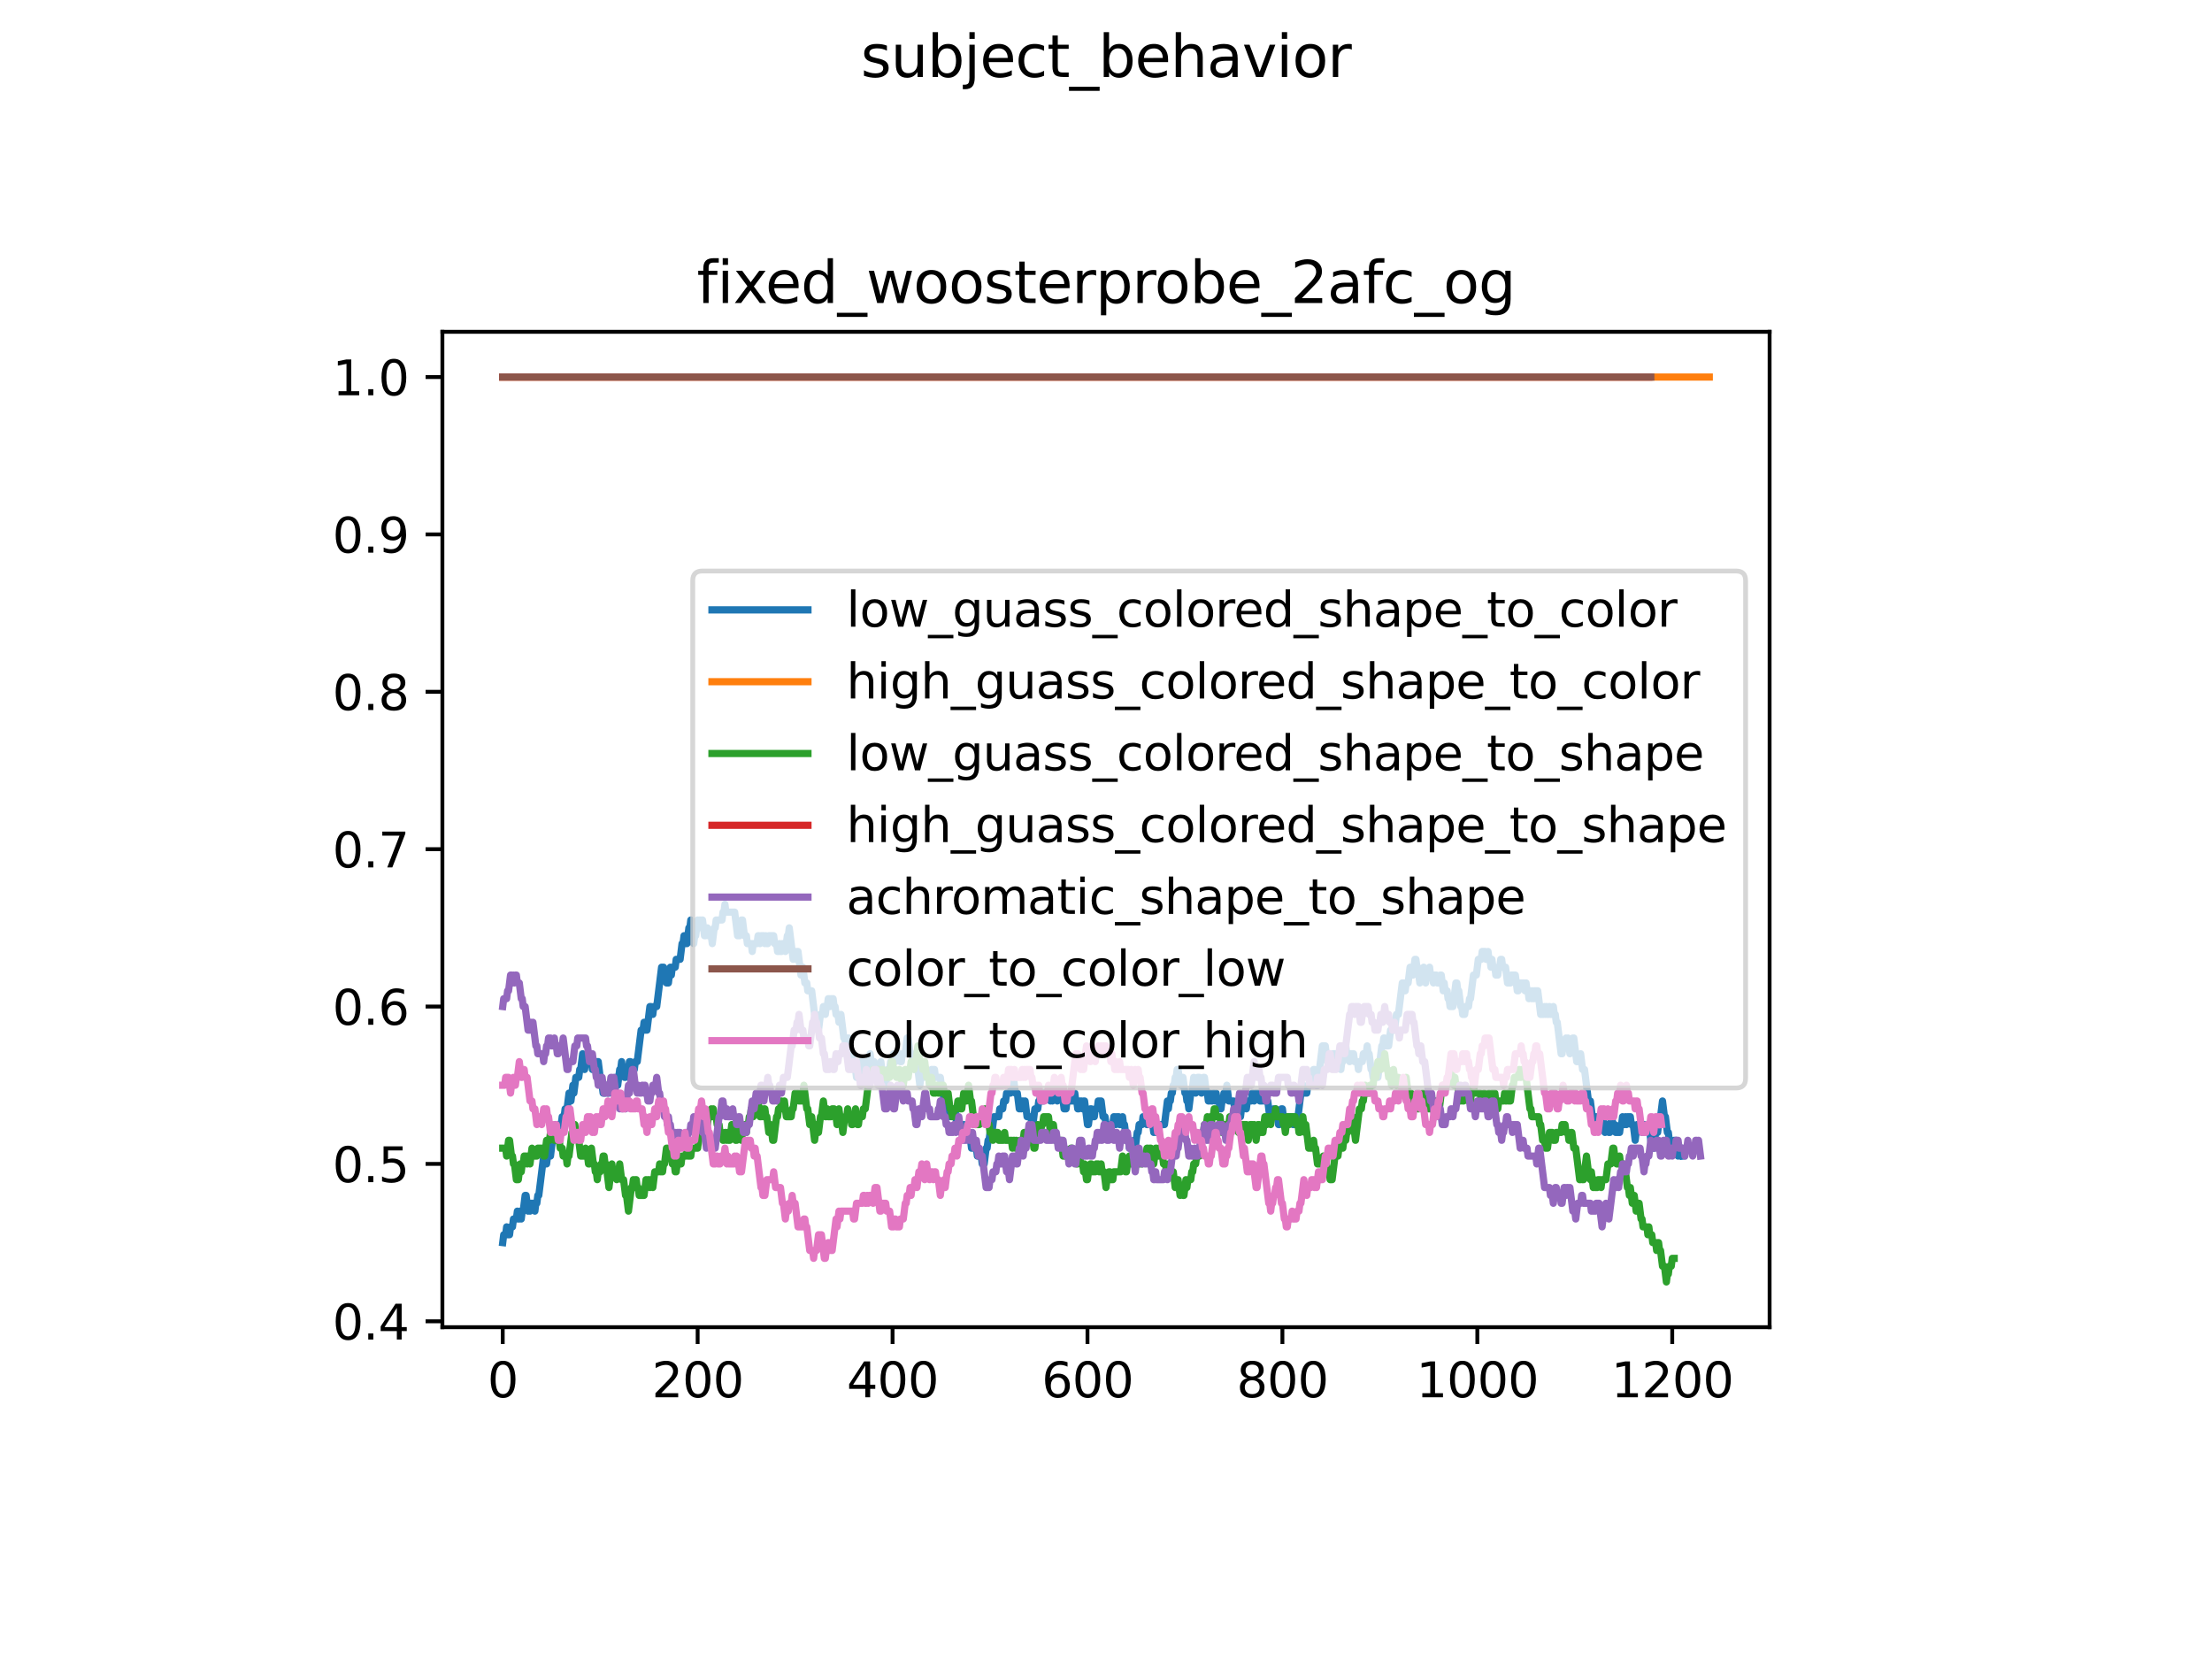<?xml version="1.0" encoding="utf-8" standalone="no"?>
<!DOCTYPE svg PUBLIC "-//W3C//DTD SVG 1.1//EN"
  "http://www.w3.org/Graphics/SVG/1.1/DTD/svg11.dtd">
<svg xmlns:xlink="http://www.w3.org/1999/xlink" width="460.8pt" height="345.6pt" viewBox="0 0 460.8 345.6" xmlns="http://www.w3.org/2000/svg" version="1.1">
 <defs>
  <style type="text/css">*{stroke-linejoin: round; stroke-linecap: butt}</style>
 </defs>
 <g id="figure_1">
  <g id="patch_1">
   <path d="M 0 345.6 
L 460.8 345.6 
L 460.8 0 
L 0 0 
z
" style="fill: #ffffff"/>
  </g>
  <g id="axes_1">
   <g id="patch_2">
    <path d="M 92.16 276.48 
L 368.64 276.48 
L 368.64 69.12 
L 92.16 69.12 
z
" style="fill: #ffffff"/>
   </g>
   <g id="matplotlib.axis_1">
    <g id="xtick_1">
     <g id="line2d_1">
      <defs>
       <path id="ma9f9caab16" d="M 0 0 
L 0 3.5 
" style="stroke: #000000; stroke-width: 0.8"/>
      </defs>
      <g>
       <use xlink:href="#ma9f9caab16" x="104.727" y="276.48" style="stroke: #000000; stroke-width: 0.8"/>
      </g>
     </g>
     <g id="text_1">
      <!-- 0 -->
      <g transform="translate(101.546 291.078) scale(0.1 -0.1)">
       <defs>
        <path id="DejaVuSans-30" d="M 2034 4250 
Q 1547 4250 1301 3770 
Q 1056 3291 1056 2328 
Q 1056 1369 1301 889 
Q 1547 409 2034 409 
Q 2525 409 2770 889 
Q 3016 1369 3016 2328 
Q 3016 3291 2770 3770 
Q 2525 4250 2034 4250 
z
M 2034 4750 
Q 2819 4750 3233 4129 
Q 3647 3509 3647 2328 
Q 3647 1150 3233 529 
Q 2819 -91 2034 -91 
Q 1250 -91 836 529 
Q 422 1150 422 2328 
Q 422 3509 836 4129 
Q 1250 4750 2034 4750 
z
" transform="scale(0.016)"/>
       </defs>
       <use xlink:href="#DejaVuSans-30"/>
      </g>
     </g>
    </g>
    <g id="xtick_2">
     <g id="line2d_2">
      <g>
       <use xlink:href="#ma9f9caab16" x="145.332" y="276.48" style="stroke: #000000; stroke-width: 0.8"/>
      </g>
     </g>
     <g id="text_2">
      <!-- 200 -->
      <g transform="translate(135.789 291.078) scale(0.1 -0.1)">
       <defs>
        <path id="DejaVuSans-32" d="M 1228 531 
L 3431 531 
L 3431 0 
L 469 0 
L 469 531 
Q 828 903 1448 1529 
Q 2069 2156 2228 2338 
Q 2531 2678 2651 2914 
Q 2772 3150 2772 3378 
Q 2772 3750 2511 3984 
Q 2250 4219 1831 4219 
Q 1534 4219 1204 4116 
Q 875 4013 500 3803 
L 500 4441 
Q 881 4594 1212 4672 
Q 1544 4750 1819 4750 
Q 2544 4750 2975 4387 
Q 3406 4025 3406 3419 
Q 3406 3131 3298 2873 
Q 3191 2616 2906 2266 
Q 2828 2175 2409 1742 
Q 1991 1309 1228 531 
z
" transform="scale(0.016)"/>
       </defs>
       <use xlink:href="#DejaVuSans-32"/>
       <use xlink:href="#DejaVuSans-30" x="63.623"/>
       <use xlink:href="#DejaVuSans-30" x="127.246"/>
      </g>
     </g>
    </g>
    <g id="xtick_3">
     <g id="line2d_3">
      <g>
       <use xlink:href="#ma9f9caab16" x="185.937" y="276.48" style="stroke: #000000; stroke-width: 0.8"/>
      </g>
     </g>
     <g id="text_3">
      <!-- 400 -->
      <g transform="translate(176.394 291.078) scale(0.1 -0.1)">
       <defs>
        <path id="DejaVuSans-34" d="M 2419 4116 
L 825 1625 
L 2419 1625 
L 2419 4116 
z
M 2253 4666 
L 3047 4666 
L 3047 1625 
L 3713 1625 
L 3713 1100 
L 3047 1100 
L 3047 0 
L 2419 0 
L 2419 1100 
L 313 1100 
L 313 1709 
L 2253 4666 
z
" transform="scale(0.016)"/>
       </defs>
       <use xlink:href="#DejaVuSans-34"/>
       <use xlink:href="#DejaVuSans-30" x="63.623"/>
       <use xlink:href="#DejaVuSans-30" x="127.246"/>
      </g>
     </g>
    </g>
    <g id="xtick_4">
     <g id="line2d_4">
      <g>
       <use xlink:href="#ma9f9caab16" x="226.543" y="276.48" style="stroke: #000000; stroke-width: 0.8"/>
      </g>
     </g>
     <g id="text_4">
      <!-- 600 -->
      <g transform="translate(216.999 291.078) scale(0.1 -0.1)">
       <defs>
        <path id="DejaVuSans-36" d="M 2113 2584 
Q 1688 2584 1439 2293 
Q 1191 2003 1191 1497 
Q 1191 994 1439 701 
Q 1688 409 2113 409 
Q 2538 409 2786 701 
Q 3034 994 3034 1497 
Q 3034 2003 2786 2293 
Q 2538 2584 2113 2584 
z
M 3366 4563 
L 3366 3988 
Q 3128 4100 2886 4159 
Q 2644 4219 2406 4219 
Q 1781 4219 1451 3797 
Q 1122 3375 1075 2522 
Q 1259 2794 1537 2939 
Q 1816 3084 2150 3084 
Q 2853 3084 3261 2657 
Q 3669 2231 3669 1497 
Q 3669 778 3244 343 
Q 2819 -91 2113 -91 
Q 1303 -91 875 529 
Q 447 1150 447 2328 
Q 447 3434 972 4092 
Q 1497 4750 2381 4750 
Q 2619 4750 2861 4703 
Q 3103 4656 3366 4563 
z
" transform="scale(0.016)"/>
       </defs>
       <use xlink:href="#DejaVuSans-36"/>
       <use xlink:href="#DejaVuSans-30" x="63.623"/>
       <use xlink:href="#DejaVuSans-30" x="127.246"/>
      </g>
     </g>
    </g>
    <g id="xtick_5">
     <g id="line2d_5">
      <g>
       <use xlink:href="#ma9f9caab16" x="267.148" y="276.48" style="stroke: #000000; stroke-width: 0.8"/>
      </g>
     </g>
     <g id="text_5">
      <!-- 800 -->
      <g transform="translate(257.604 291.078) scale(0.1 -0.1)">
       <defs>
        <path id="DejaVuSans-38" d="M 2034 2216 
Q 1584 2216 1326 1975 
Q 1069 1734 1069 1313 
Q 1069 891 1326 650 
Q 1584 409 2034 409 
Q 2484 409 2743 651 
Q 3003 894 3003 1313 
Q 3003 1734 2745 1975 
Q 2488 2216 2034 2216 
z
M 1403 2484 
Q 997 2584 770 2862 
Q 544 3141 544 3541 
Q 544 4100 942 4425 
Q 1341 4750 2034 4750 
Q 2731 4750 3128 4425 
Q 3525 4100 3525 3541 
Q 3525 3141 3298 2862 
Q 3072 2584 2669 2484 
Q 3125 2378 3379 2068 
Q 3634 1759 3634 1313 
Q 3634 634 3220 271 
Q 2806 -91 2034 -91 
Q 1263 -91 848 271 
Q 434 634 434 1313 
Q 434 1759 690 2068 
Q 947 2378 1403 2484 
z
M 1172 3481 
Q 1172 3119 1398 2916 
Q 1625 2713 2034 2713 
Q 2441 2713 2670 2916 
Q 2900 3119 2900 3481 
Q 2900 3844 2670 4047 
Q 2441 4250 2034 4250 
Q 1625 4250 1398 4047 
Q 1172 3844 1172 3481 
z
" transform="scale(0.016)"/>
       </defs>
       <use xlink:href="#DejaVuSans-38"/>
       <use xlink:href="#DejaVuSans-30" x="63.623"/>
       <use xlink:href="#DejaVuSans-30" x="127.246"/>
      </g>
     </g>
    </g>
    <g id="xtick_6">
     <g id="line2d_6">
      <g>
       <use xlink:href="#ma9f9caab16" x="307.753" y="276.48" style="stroke: #000000; stroke-width: 0.8"/>
      </g>
     </g>
     <g id="text_6">
      <!-- 1000 -->
      <g transform="translate(295.028 291.078) scale(0.1 -0.1)">
       <defs>
        <path id="DejaVuSans-31" d="M 794 531 
L 1825 531 
L 1825 4091 
L 703 3866 
L 703 4441 
L 1819 4666 
L 2450 4666 
L 2450 531 
L 3481 531 
L 3481 0 
L 794 0 
L 794 531 
z
" transform="scale(0.016)"/>
       </defs>
       <use xlink:href="#DejaVuSans-31"/>
       <use xlink:href="#DejaVuSans-30" x="63.623"/>
       <use xlink:href="#DejaVuSans-30" x="127.246"/>
       <use xlink:href="#DejaVuSans-30" x="190.869"/>
      </g>
     </g>
    </g>
    <g id="xtick_7">
     <g id="line2d_7">
      <g>
       <use xlink:href="#ma9f9caab16" x="348.358" y="276.48" style="stroke: #000000; stroke-width: 0.8"/>
      </g>
     </g>
     <g id="text_7">
      <!-- 1200 -->
      <g transform="translate(335.633 291.078) scale(0.1 -0.1)">
       <use xlink:href="#DejaVuSans-31"/>
       <use xlink:href="#DejaVuSans-32" x="63.623"/>
       <use xlink:href="#DejaVuSans-30" x="127.246"/>
       <use xlink:href="#DejaVuSans-30" x="190.869"/>
      </g>
     </g>
    </g>
   </g>
   <g id="matplotlib.axis_2">
    <g id="ytick_1">
     <g id="line2d_8">
      <defs>
       <path id="mc4f0994abb" d="M 0 0 
L -3.5 0 
" style="stroke: #000000; stroke-width: 0.8"/>
      </defs>
      <g>
       <use xlink:href="#mc4f0994abb" x="92.16" y="275.251" style="stroke: #000000; stroke-width: 0.8"/>
      </g>
     </g>
     <g id="text_8">
      <!-- 0.4 -->
      <g transform="translate(69.257 279.05) scale(0.1 -0.1)">
       <defs>
        <path id="DejaVuSans-2e" d="M 684 794 
L 1344 794 
L 1344 0 
L 684 0 
L 684 794 
z
" transform="scale(0.016)"/>
       </defs>
       <use xlink:href="#DejaVuSans-30"/>
       <use xlink:href="#DejaVuSans-2e" x="63.623"/>
       <use xlink:href="#DejaVuSans-34" x="95.41"/>
      </g>
     </g>
    </g>
    <g id="ytick_2">
     <g id="line2d_9">
      <g>
       <use xlink:href="#mc4f0994abb" x="92.16" y="242.466" style="stroke: #000000; stroke-width: 0.8"/>
      </g>
     </g>
     <g id="text_9">
      <!-- 0.5 -->
      <g transform="translate(69.257 246.266) scale(0.1 -0.1)">
       <defs>
        <path id="DejaVuSans-35" d="M 691 4666 
L 3169 4666 
L 3169 4134 
L 1269 4134 
L 1269 2991 
Q 1406 3038 1543 3061 
Q 1681 3084 1819 3084 
Q 2600 3084 3056 2656 
Q 3513 2228 3513 1497 
Q 3513 744 3044 326 
Q 2575 -91 1722 -91 
Q 1428 -91 1123 -41 
Q 819 9 494 109 
L 494 744 
Q 775 591 1075 516 
Q 1375 441 1709 441 
Q 2250 441 2565 725 
Q 2881 1009 2881 1497 
Q 2881 1984 2565 2268 
Q 2250 2553 1709 2553 
Q 1456 2553 1204 2497 
Q 953 2441 691 2322 
L 691 4666 
z
" transform="scale(0.016)"/>
       </defs>
       <use xlink:href="#DejaVuSans-30"/>
       <use xlink:href="#DejaVuSans-2e" x="63.623"/>
       <use xlink:href="#DejaVuSans-35" x="95.41"/>
      </g>
     </g>
    </g>
    <g id="ytick_3">
     <g id="line2d_10">
      <g>
       <use xlink:href="#mc4f0994abb" x="92.16" y="209.682" style="stroke: #000000; stroke-width: 0.8"/>
      </g>
     </g>
     <g id="text_10">
      <!-- 0.6 -->
      <g transform="translate(69.257 213.481) scale(0.1 -0.1)">
       <use xlink:href="#DejaVuSans-30"/>
       <use xlink:href="#DejaVuSans-2e" x="63.623"/>
       <use xlink:href="#DejaVuSans-36" x="95.41"/>
      </g>
     </g>
    </g>
    <g id="ytick_4">
     <g id="line2d_11">
      <g>
       <use xlink:href="#mc4f0994abb" x="92.16" y="176.898" style="stroke: #000000; stroke-width: 0.8"/>
      </g>
     </g>
     <g id="text_11">
      <!-- 0.7 -->
      <g transform="translate(69.257 180.697) scale(0.1 -0.1)">
       <defs>
        <path id="DejaVuSans-37" d="M 525 4666 
L 3525 4666 
L 3525 4397 
L 1831 0 
L 1172 0 
L 2766 4134 
L 525 4134 
L 525 4666 
z
" transform="scale(0.016)"/>
       </defs>
       <use xlink:href="#DejaVuSans-30"/>
       <use xlink:href="#DejaVuSans-2e" x="63.623"/>
       <use xlink:href="#DejaVuSans-37" x="95.41"/>
      </g>
     </g>
    </g>
    <g id="ytick_5">
     <g id="line2d_12">
      <g>
       <use xlink:href="#mc4f0994abb" x="92.16" y="144.114" style="stroke: #000000; stroke-width: 0.8"/>
      </g>
     </g>
     <g id="text_12">
      <!-- 0.8 -->
      <g transform="translate(69.257 147.913) scale(0.1 -0.1)">
       <use xlink:href="#DejaVuSans-30"/>
       <use xlink:href="#DejaVuSans-2e" x="63.623"/>
       <use xlink:href="#DejaVuSans-38" x="95.41"/>
      </g>
     </g>
    </g>
    <g id="ytick_6">
     <g id="line2d_13">
      <g>
       <use xlink:href="#mc4f0994abb" x="92.16" y="111.33" style="stroke: #000000; stroke-width: 0.8"/>
      </g>
     </g>
     <g id="text_13">
      <!-- 0.9 -->
      <g transform="translate(69.257 115.129) scale(0.1 -0.1)">
       <defs>
        <path id="DejaVuSans-39" d="M 703 97 
L 703 672 
Q 941 559 1184 500 
Q 1428 441 1663 441 
Q 2288 441 2617 861 
Q 2947 1281 2994 2138 
Q 2813 1869 2534 1725 
Q 2256 1581 1919 1581 
Q 1219 1581 811 2004 
Q 403 2428 403 3163 
Q 403 3881 828 4315 
Q 1253 4750 1959 4750 
Q 2769 4750 3195 4129 
Q 3622 3509 3622 2328 
Q 3622 1225 3098 567 
Q 2575 -91 1691 -91 
Q 1453 -91 1209 -44 
Q 966 3 703 97 
z
M 1959 2075 
Q 2384 2075 2632 2365 
Q 2881 2656 2881 3163 
Q 2881 3666 2632 3958 
Q 2384 4250 1959 4250 
Q 1534 4250 1286 3958 
Q 1038 3666 1038 3163 
Q 1038 2656 1286 2365 
Q 1534 2075 1959 2075 
z
" transform="scale(0.016)"/>
       </defs>
       <use xlink:href="#DejaVuSans-30"/>
       <use xlink:href="#DejaVuSans-2e" x="63.623"/>
       <use xlink:href="#DejaVuSans-39" x="95.41"/>
      </g>
     </g>
    </g>
    <g id="ytick_7">
     <g id="line2d_14">
      <g>
       <use xlink:href="#mc4f0994abb" x="92.16" y="78.545" style="stroke: #000000; stroke-width: 0.8"/>
      </g>
     </g>
     <g id="text_14">
      <!-- 1.0 -->
      <g transform="translate(69.257 82.345) scale(0.1 -0.1)">
       <use xlink:href="#DejaVuSans-31"/>
       <use xlink:href="#DejaVuSans-2e" x="63.623"/>
       <use xlink:href="#DejaVuSans-30" x="95.41"/>
      </g>
     </g>
    </g>
   </g>
   <g id="line2d_15">
    <path d="M 104.727 258.858 
L 104.93 257.219 
L 105.336 257.219 
L 105.539 255.58 
L 105.742 257.219 
L 106.148 257.219 
L 106.351 255.58 
L 106.758 255.58 
L 106.961 253.941 
L 107.57 253.941 
L 107.773 252.302 
L 107.976 253.941 
L 108.179 253.941 
L 108.382 252.302 
L 108.585 253.941 
L 108.788 252.302 
L 108.991 252.302 
L 109.397 249.023 
L 109.6 249.023 
L 110.006 252.302 
L 110.209 250.662 
L 110.412 252.302 
L 110.615 250.662 
L 111.224 250.662 
L 111.427 252.302 
L 111.63 250.662 
L 111.833 250.662 
L 112.036 249.023 
L 112.239 249.023 
L 113.457 239.188 
L 113.863 242.466 
L 114.066 240.827 
L 114.676 240.827 
L 115.285 235.91 
L 115.488 235.91 
L 115.691 234.27 
L 115.894 235.91 
L 116.097 234.27 
L 116.3 235.91 
L 116.503 235.91 
L 116.706 234.27 
L 116.909 234.27 
L 117.112 232.631 
L 117.518 232.631 
L 117.721 230.992 
L 118.127 230.992 
L 118.533 227.714 
L 118.736 227.714 
L 118.939 229.353 
L 119.345 226.074 
L 119.548 227.714 
L 119.954 224.435 
L 120.563 224.435 
L 120.766 222.796 
L 120.969 222.796 
L 121.375 219.517 
L 121.781 222.796 
L 121.984 221.157 
L 123.203 221.157 
L 123.406 222.796 
L 123.812 222.796 
L 124.015 221.157 
L 124.624 221.157 
L 125.03 224.435 
L 125.233 224.435 
L 125.639 227.714 
L 126.045 227.714 
L 126.248 226.074 
L 126.451 226.074 
L 126.654 227.714 
L 126.857 227.714 
L 127.06 226.074 
L 127.263 226.074 
L 127.466 227.714 
L 127.669 226.074 
L 128.075 226.074 
L 128.278 224.435 
L 128.481 226.074 
L 128.684 226.074 
L 129.09 222.796 
L 129.293 222.796 
L 129.496 221.157 
L 129.699 222.796 
L 129.902 222.796 
L 130.105 224.435 
L 130.308 224.435 
L 130.511 222.796 
L 130.918 222.796 
L 131.121 221.157 
L 131.324 221.157 
L 131.527 222.796 
L 132.136 222.796 
L 132.339 221.157 
L 132.745 221.157 
L 133.557 214.6 
L 133.963 214.6 
L 134.166 212.961 
L 134.369 214.6 
L 134.775 214.6 
L 135.384 209.682 
L 135.587 209.682 
L 135.79 211.321 
L 135.993 211.321 
L 136.196 209.682 
L 136.805 209.682 
L 137.82 201.486 
L 138.226 201.486 
L 138.429 203.125 
L 138.633 203.125 
L 138.836 204.765 
L 139.242 204.765 
L 139.648 201.486 
L 139.851 203.125 
L 140.054 201.486 
L 140.663 201.486 
L 140.866 199.847 
L 141.678 199.847 
L 142.084 196.569 
L 142.287 196.569 
L 142.49 194.929 
L 142.693 194.929 
L 142.896 196.569 
L 143.099 196.569 
L 143.505 193.29 
L 143.708 193.29 
L 143.911 191.651 
L 144.52 196.569 
L 144.723 194.929 
L 144.926 194.929 
L 145.332 191.651 
L 145.535 193.29 
L 145.738 191.651 
L 145.941 191.651 
L 146.144 193.29 
L 146.347 191.651 
L 146.754 194.929 
L 146.957 194.929 
L 147.16 193.29 
L 147.363 193.29 
L 147.566 194.929 
L 148.175 194.929 
L 148.378 196.569 
L 148.784 193.29 
L 148.987 193.29 
L 149.19 191.651 
L 150.408 191.651 
L 150.611 190.012 
L 150.814 190.012 
L 151.017 188.372 
L 151.22 190.012 
L 153.047 190.012 
L 153.656 194.929 
L 154.062 194.929 
L 154.468 191.651 
L 154.672 191.651 
L 155.078 194.929 
L 155.484 194.929 
L 155.687 196.569 
L 156.499 196.569 
L 156.702 198.208 
L 156.905 196.569 
L 157.717 196.569 
L 157.92 194.929 
L 158.123 194.929 
L 158.326 196.569 
L 158.529 194.929 
L 159.138 194.929 
L 159.341 196.569 
L 159.544 194.929 
L 159.747 196.569 
L 159.95 196.569 
L 160.153 194.929 
L 161.168 194.929 
L 161.371 196.569 
L 161.777 196.569 
L 161.98 198.208 
L 162.183 198.208 
L 162.386 196.569 
L 162.59 198.208 
L 162.793 198.208 
L 162.996 196.569 
L 163.402 196.569 
L 163.605 198.208 
L 164.011 194.929 
L 164.214 194.929 
L 164.417 193.29 
L 165.229 199.847 
L 165.432 198.208 
L 165.635 198.208 
L 165.838 199.847 
L 166.041 198.208 
L 166.244 198.208 
L 166.853 203.125 
L 167.056 201.486 
L 167.259 201.486 
L 167.665 204.765 
L 168.071 204.765 
L 168.274 206.404 
L 169.086 206.404 
L 169.695 211.321 
L 169.898 211.321 
L 170.101 212.961 
L 170.304 212.961 
L 170.508 214.6 
L 170.914 211.321 
L 171.32 211.321 
L 171.523 209.682 
L 171.726 209.682 
L 171.929 211.321 
L 172.132 209.682 
L 172.335 209.682 
L 172.538 208.043 
L 172.741 208.043 
L 172.944 209.682 
L 173.147 208.043 
L 173.553 208.043 
L 173.756 209.682 
L 173.959 209.682 
L 174.162 211.321 
L 174.568 211.321 
L 174.771 212.961 
L 174.974 212.961 
L 175.177 211.321 
L 175.786 216.239 
L 175.989 216.239 
L 176.192 217.878 
L 176.395 216.239 
L 176.801 216.239 
L 177.207 219.517 
L 177.41 219.517 
L 177.613 221.157 
L 177.816 221.157 
L 178.019 222.796 
L 178.222 222.796 
L 178.425 224.435 
L 179.035 224.435 
L 179.441 221.157 
L 179.847 221.157 
L 180.05 222.796 
L 180.253 222.796 
L 180.456 221.157 
L 181.065 221.157 
L 181.268 219.517 
L 181.471 221.157 
L 181.674 221.157 
L 181.877 222.796 
L 182.08 221.157 
L 182.283 222.796 
L 183.298 222.796 
L 183.501 221.157 
L 183.704 222.796 
L 183.907 222.796 
L 184.11 224.435 
L 184.313 224.435 
L 184.516 226.074 
L 184.922 222.796 
L 185.328 222.796 
L 185.531 221.157 
L 185.937 221.157 
L 186.14 219.517 
L 186.343 221.157 
L 186.547 221.157 
L 186.75 219.517 
L 187.359 219.517 
L 187.562 221.157 
L 187.765 221.157 
L 187.968 219.517 
L 188.577 219.517 
L 188.983 216.239 
L 189.186 216.239 
L 189.592 219.517 
L 189.998 219.517 
L 190.201 221.157 
L 190.404 221.157 
L 190.607 222.796 
L 190.81 222.796 
L 191.013 221.157 
L 191.622 226.074 
L 191.825 224.435 
L 192.028 224.435 
L 192.231 222.796 
L 192.434 224.435 
L 192.637 222.796 
L 193.043 222.796 
L 193.246 224.435 
L 193.449 224.435 
L 193.652 226.074 
L 194.058 222.796 
L 194.668 222.796 
L 194.871 224.435 
L 195.886 224.435 
L 196.089 226.074 
L 196.292 226.074 
L 196.901 230.992 
L 197.104 229.353 
L 197.307 229.353 
L 197.51 230.992 
L 197.713 230.992 
L 197.916 232.631 
L 198.119 230.992 
L 198.525 230.992 
L 198.728 232.631 
L 198.931 230.992 
L 199.337 234.27 
L 200.758 234.27 
L 200.961 235.91 
L 201.976 235.91 
L 202.382 239.188 
L 202.586 239.188 
L 202.789 237.549 
L 202.992 239.188 
L 203.195 237.549 
L 203.601 240.827 
L 204.413 240.827 
L 204.616 242.466 
L 205.022 242.466 
L 205.428 239.188 
L 205.631 239.188 
L 205.834 237.549 
L 206.037 237.549 
L 206.24 235.91 
L 206.646 235.91 
L 207.052 232.631 
L 208.067 232.631 
L 208.27 230.992 
L 208.879 230.992 
L 209.082 229.353 
L 209.488 229.353 
L 209.691 227.714 
L 210.504 227.714 
L 210.707 226.074 
L 210.91 226.074 
L 211.113 224.435 
L 211.519 227.714 
L 211.925 227.714 
L 212.331 230.992 
L 212.534 229.353 
L 212.737 230.992 
L 212.94 229.353 
L 213.143 229.353 
L 213.346 230.992 
L 213.549 229.353 
L 213.955 232.631 
L 214.767 232.631 
L 214.97 234.27 
L 215.173 234.27 
L 215.579 230.992 
L 216.188 230.992 
L 216.391 229.353 
L 216.594 229.353 
L 216.797 227.714 
L 217 227.714 
L 217.203 229.353 
L 217.406 229.353 
L 217.609 227.714 
L 218.625 227.714 
L 218.828 229.353 
L 219.031 227.714 
L 219.234 229.353 
L 219.437 227.714 
L 220.046 227.714 
L 220.249 229.353 
L 220.655 226.074 
L 220.858 227.714 
L 221.061 227.714 
L 221.264 229.353 
L 221.467 229.353 
L 221.67 230.992 
L 222.076 230.992 
L 222.279 229.353 
L 223.7 229.353 
L 223.903 227.714 
L 224.106 229.353 
L 224.309 229.353 
L 224.512 230.992 
L 224.715 230.992 
L 224.918 229.353 
L 225.324 229.353 
L 225.527 230.992 
L 225.73 229.353 
L 225.933 229.353 
L 226.543 234.27 
L 226.746 234.27 
L 227.152 230.992 
L 227.355 230.992 
L 227.558 232.631 
L 227.964 232.631 
L 228.167 230.992 
L 228.573 230.992 
L 228.776 229.353 
L 229.385 229.353 
L 229.791 232.631 
L 230.197 232.631 
L 230.603 235.91 
L 231.009 235.91 
L 231.212 234.27 
L 231.821 234.27 
L 232.024 232.631 
L 232.227 232.631 
L 232.43 234.27 
L 232.633 232.631 
L 233.039 232.631 
L 233.242 234.27 
L 233.648 234.27 
L 233.851 232.631 
L 234.054 234.27 
L 234.257 234.27 
L 234.664 237.549 
L 235.07 237.549 
L 235.273 239.188 
L 236.085 239.188 
L 236.288 237.549 
L 236.491 239.188 
L 236.897 235.91 
L 237.1 235.91 
L 237.303 234.27 
L 237.912 234.27 
L 238.115 232.631 
L 238.724 232.631 
L 238.927 234.27 
L 239.739 234.27 
L 239.942 232.631 
L 240.348 235.91 
L 240.551 234.27 
L 240.754 235.91 
L 241.363 235.91 
L 241.566 234.27 
L 242.582 234.27 
L 243.191 229.353 
L 243.394 230.992 
L 243.597 229.353 
L 243.8 229.353 
L 244.003 227.714 
L 244.206 227.714 
L 244.409 226.074 
L 244.612 226.074 
L 244.815 224.435 
L 245.018 224.435 
L 245.221 222.796 
L 245.424 222.796 
L 245.627 224.435 
L 245.83 224.435 
L 246.033 226.074 
L 246.236 224.435 
L 246.439 224.435 
L 246.845 227.714 
L 247.048 227.714 
L 247.251 229.353 
L 247.454 229.353 
L 247.657 230.992 
L 248.063 227.714 
L 248.266 227.714 
L 248.672 224.435 
L 249.078 227.714 
L 249.484 224.435 
L 249.89 224.435 
L 250.296 227.714 
L 250.703 224.435 
L 250.906 224.435 
L 251.312 227.714 
L 251.515 227.714 
L 251.718 229.353 
L 251.921 229.353 
L 252.124 227.714 
L 252.327 229.353 
L 252.53 229.353 
L 252.733 227.714 
L 252.936 227.714 
L 253.139 229.353 
L 253.342 227.714 
L 253.545 229.353 
L 253.951 229.353 
L 254.154 230.992 
L 254.357 230.992 
L 254.56 229.353 
L 254.763 229.353 
L 254.966 227.714 
L 255.372 227.714 
L 255.575 226.074 
L 255.981 229.353 
L 256.996 229.353 
L 257.199 230.992 
L 258.011 230.992 
L 258.214 232.631 
L 258.418 232.631 
L 258.824 229.353 
L 259.027 230.992 
L 259.23 229.353 
L 259.433 229.353 
L 259.636 230.992 
L 259.839 229.353 
L 260.651 229.353 
L 260.854 227.714 
L 261.057 227.714 
L 261.26 229.353 
L 261.463 227.714 
L 262.275 227.714 
L 262.478 229.353 
L 262.884 229.353 
L 263.087 227.714 
L 263.29 229.353 
L 263.493 227.714 
L 263.696 227.714 
L 263.899 229.353 
L 264.102 229.353 
L 264.508 232.631 
L 265.117 232.631 
L 265.32 230.992 
L 265.523 232.631 
L 265.726 230.992 
L 265.929 232.631 
L 266.132 232.631 
L 266.335 234.27 
L 266.539 234.27 
L 266.945 230.992 
L 267.148 230.992 
L 267.554 234.27 
L 268.163 234.27 
L 268.366 232.631 
L 269.178 232.631 
L 269.381 234.27 
L 270.193 234.27 
L 271.005 227.714 
L 271.208 227.714 
L 271.411 226.074 
L 271.614 227.714 
L 272.223 227.714 
L 272.426 226.074 
L 272.832 226.074 
L 273.035 224.435 
L 273.441 224.435 
L 273.644 222.796 
L 273.847 222.796 
L 274.253 226.074 
L 274.457 226.074 
L 275.472 217.878 
L 276.081 217.878 
L 276.487 221.157 
L 276.893 221.157 
L 277.096 219.517 
L 277.299 221.157 
L 277.502 221.157 
L 277.705 219.517 
L 278.111 219.517 
L 278.314 221.157 
L 278.517 219.517 
L 278.72 221.157 
L 279.126 221.157 
L 279.329 222.796 
L 279.532 221.157 
L 279.735 221.157 
L 279.938 219.517 
L 280.141 219.517 
L 280.344 217.878 
L 280.547 219.517 
L 280.953 219.517 
L 281.156 221.157 
L 281.359 219.517 
L 281.968 219.517 
L 282.171 221.157 
L 282.781 221.157 
L 282.984 222.796 
L 283.187 221.157 
L 283.796 221.157 
L 283.999 219.517 
L 284.608 219.517 
L 284.811 217.878 
L 285.014 219.517 
L 285.217 219.517 
L 285.623 222.796 
L 285.826 222.796 
L 286.029 224.435 
L 286.232 222.796 
L 286.841 222.796 
L 287.044 224.435 
L 287.856 217.878 
L 288.059 217.878 
L 288.262 216.239 
L 288.465 216.239 
L 288.668 217.878 
L 289.277 217.878 
L 289.683 214.6 
L 290.496 214.6 
L 290.902 211.321 
L 291.308 211.321 
L 292.12 204.765 
L 292.526 204.765 
L 292.729 206.404 
L 292.932 204.765 
L 293.338 204.765 
L 293.744 201.486 
L 293.947 203.125 
L 294.353 203.125 
L 294.759 199.847 
L 294.962 199.847 
L 295.165 201.486 
L 295.368 201.486 
L 295.774 204.765 
L 295.977 203.125 
L 296.383 203.125 
L 296.586 201.486 
L 296.992 204.765 
L 297.195 203.125 
L 297.601 203.125 
L 297.804 201.486 
L 298.007 203.125 
L 298.414 203.125 
L 298.617 204.765 
L 298.82 203.125 
L 299.226 203.125 
L 299.429 204.765 
L 299.835 204.765 
L 300.038 203.125 
L 300.241 203.125 
L 300.647 206.404 
L 300.85 204.765 
L 301.053 206.404 
L 301.459 206.404 
L 301.662 208.043 
L 301.865 208.043 
L 302.068 209.682 
L 302.677 209.682 
L 303.286 204.765 
L 303.489 204.765 
L 303.692 206.404 
L 303.895 206.404 
L 304.301 209.682 
L 304.504 209.682 
L 304.707 211.321 
L 305.113 211.321 
L 305.316 209.682 
L 305.925 209.682 
L 306.128 208.043 
L 306.332 208.043 
L 306.941 203.125 
L 307.55 203.125 
L 307.956 199.847 
L 308.565 199.847 
L 308.768 198.208 
L 309.377 198.208 
L 309.58 199.847 
L 309.783 199.847 
L 309.986 198.208 
L 310.189 199.847 
L 310.392 199.847 
L 310.595 201.486 
L 310.798 199.847 
L 311.001 201.486 
L 311.407 201.486 
L 311.61 203.125 
L 312.016 203.125 
L 312.219 201.486 
L 312.422 201.486 
L 312.625 199.847 
L 312.828 199.847 
L 313.031 201.486 
L 313.64 201.486 
L 314.046 204.765 
L 314.656 204.765 
L 314.859 203.125 
L 315.671 203.125 
L 316.077 206.404 
L 316.28 206.404 
L 316.483 204.765 
L 317.498 204.765 
L 317.701 206.404 
L 317.904 204.765 
L 318.107 206.404 
L 318.31 206.404 
L 318.513 208.043 
L 318.716 206.404 
L 318.919 206.404 
L 319.122 208.043 
L 319.325 206.404 
L 319.528 208.043 
L 319.731 206.404 
L 320.34 206.404 
L 320.949 211.321 
L 321.558 211.321 
L 321.761 209.682 
L 321.964 211.321 
L 322.167 209.682 
L 322.371 211.321 
L 322.574 211.321 
L 322.777 209.682 
L 322.98 211.321 
L 323.386 211.321 
L 323.589 209.682 
L 323.792 211.321 
L 323.995 211.321 
L 324.198 212.961 
L 324.401 212.961 
L 325.213 219.517 
L 325.416 219.517 
L 325.619 217.878 
L 326.025 217.878 
L 326.228 216.239 
L 326.431 217.878 
L 326.634 216.239 
L 327.04 219.517 
L 327.243 217.878 
L 327.446 217.878 
L 327.649 216.239 
L 327.852 216.239 
L 328.461 221.157 
L 329.07 221.157 
L 329.273 219.517 
L 329.679 222.796 
L 330.085 222.796 
L 330.898 229.353 
L 331.304 229.353 
L 331.71 232.631 
L 332.522 232.631 
L 332.725 234.27 
L 333.131 234.27 
L 333.334 232.631 
L 333.943 232.631 
L 334.349 235.91 
L 334.552 234.27 
L 334.958 234.27 
L 335.161 235.91 
L 335.364 235.91 
L 335.77 232.631 
L 335.973 234.27 
L 336.379 234.27 
L 336.582 235.91 
L 337.394 235.91 
L 337.597 234.27 
L 337.8 234.27 
L 338.003 232.631 
L 338.206 234.27 
L 338.41 234.27 
L 338.613 232.631 
L 338.816 234.27 
L 339.019 232.631 
L 339.628 232.631 
L 339.831 234.27 
L 340.237 234.27 
L 340.643 237.549 
L 341.049 234.27 
L 341.861 234.27 
L 342.064 235.91 
L 342.267 235.91 
L 342.47 234.27 
L 343.282 234.27 
L 343.485 235.91 
L 343.688 235.91 
L 344.094 239.188 
L 344.5 239.188 
L 344.906 235.91 
L 345.312 235.91 
L 345.718 232.631 
L 345.921 232.631 
L 346.328 229.353 
L 346.734 232.631 
L 346.937 232.631 
L 347.343 235.91 
L 347.546 235.91 
L 347.749 237.549 
L 347.952 237.549 
L 348.155 239.188 
L 348.561 239.188 
L 348.764 237.549 
L 349.17 237.549 
L 349.576 240.827 
L 349.779 239.188 
L 350.388 239.188 
L 350.591 240.827 
L 350.591 240.827 
" clip-path="url(#pe2982220f3)" style="fill: none; stroke: #1f77b4; stroke-width: 1.5; stroke-linecap: square"/>
   </g>
   <g id="line2d_16">
    <path d="M 104.727 78.545 
L 356.073 78.545 
L 356.073 78.545 
" clip-path="url(#pe2982220f3)" style="fill: none; stroke: #ff7f0e; stroke-width: 1.5; stroke-linecap: square"/>
   </g>
   <g id="line2d_17">
    <path d="M 104.727 239.188 
L 105.336 239.188 
L 105.539 240.827 
L 105.945 237.549 
L 106.148 237.549 
L 106.555 240.827 
L 106.758 240.827 
L 106.961 242.466 
L 107.164 242.466 
L 107.57 245.745 
L 107.976 245.745 
L 108.382 242.466 
L 108.585 244.106 
L 108.788 242.466 
L 108.991 242.466 
L 109.194 240.827 
L 109.6 240.827 
L 109.803 242.466 
L 110.006 240.827 
L 110.209 240.827 
L 110.412 242.466 
L 110.818 239.188 
L 111.021 240.827 
L 111.833 240.827 
L 112.036 239.188 
L 113.051 239.188 
L 113.254 240.827 
L 113.457 240.827 
L 113.863 237.549 
L 114.472 237.549 
L 114.676 235.91 
L 115.285 235.91 
L 115.488 237.549 
L 115.894 237.549 
L 116.097 235.91 
L 116.3 235.91 
L 116.706 239.188 
L 117.112 239.188 
L 117.315 240.827 
L 117.924 240.827 
L 118.127 242.466 
L 118.33 240.827 
L 118.533 240.827 
L 119.142 235.91 
L 119.548 235.91 
L 119.751 234.27 
L 119.954 235.91 
L 120.36 235.91 
L 120.969 240.827 
L 121.781 240.827 
L 121.984 239.188 
L 122.187 240.827 
L 122.39 240.827 
L 122.594 242.466 
L 122.797 242.466 
L 123.203 239.188 
L 123.609 242.466 
L 123.812 242.466 
L 124.015 244.106 
L 124.218 244.106 
L 124.421 245.745 
L 124.624 244.106 
L 125.03 244.106 
L 125.233 242.466 
L 125.436 242.466 
L 125.639 240.827 
L 125.842 240.827 
L 126.045 242.466 
L 126.248 242.466 
L 126.857 247.384 
L 127.466 242.466 
L 127.669 244.106 
L 128.278 244.106 
L 128.481 245.745 
L 128.684 244.106 
L 128.887 244.106 
L 129.09 242.466 
L 129.496 245.745 
L 129.902 245.745 
L 130.308 249.023 
L 130.511 249.023 
L 130.918 252.302 
L 131.527 247.384 
L 131.73 247.384 
L 131.933 245.745 
L 132.136 247.384 
L 132.339 245.745 
L 132.542 245.745 
L 132.745 247.384 
L 132.948 247.384 
L 133.151 249.023 
L 134.166 249.023 
L 134.572 245.745 
L 134.775 247.384 
L 134.978 245.745 
L 135.181 245.745 
L 135.384 247.384 
L 135.587 245.745 
L 135.79 245.745 
L 135.993 247.384 
L 136.399 244.106 
L 137.211 244.106 
L 137.414 242.466 
L 137.617 244.106 
L 138.023 244.106 
L 138.226 242.466 
L 138.429 242.466 
L 138.836 239.188 
L 139.039 239.188 
L 139.242 240.827 
L 139.445 240.827 
L 139.648 239.188 
L 140.054 242.466 
L 140.46 242.466 
L 140.663 244.106 
L 140.866 244.106 
L 141.069 242.466 
L 141.272 242.466 
L 141.475 240.827 
L 141.678 242.466 
L 141.881 242.466 
L 142.084 240.827 
L 142.896 240.827 
L 143.099 239.188 
L 143.302 240.827 
L 143.911 240.827 
L 144.114 239.188 
L 145.332 239.188 
L 145.738 235.91 
L 145.941 235.91 
L 146.144 234.27 
L 146.347 234.27 
L 146.551 235.91 
L 146.754 235.91 
L 146.957 234.27 
L 147.363 234.27 
L 147.566 232.631 
L 147.972 232.631 
L 148.175 230.992 
L 148.378 232.631 
L 148.581 230.992 
L 148.784 232.631 
L 149.19 232.631 
L 149.393 234.27 
L 149.799 234.27 
L 150.002 235.91 
L 150.408 235.91 
L 150.611 237.549 
L 150.814 237.549 
L 151.017 235.91 
L 151.22 235.91 
L 151.423 237.549 
L 151.626 235.91 
L 151.829 237.549 
L 152.032 237.549 
L 152.438 234.27 
L 152.641 235.91 
L 153.047 235.91 
L 153.25 237.549 
L 153.453 237.549 
L 153.859 234.27 
L 154.062 235.91 
L 154.265 235.91 
L 154.468 237.549 
L 154.672 235.91 
L 154.875 235.91 
L 155.078 234.27 
L 155.281 235.91 
L 155.484 235.91 
L 155.687 234.27 
L 155.89 234.27 
L 156.093 232.631 
L 156.296 232.631 
L 156.499 230.992 
L 156.702 232.631 
L 156.905 232.631 
L 157.311 229.353 
L 157.92 229.353 
L 158.326 232.631 
L 158.529 232.631 
L 158.732 230.992 
L 158.935 232.631 
L 159.138 230.992 
L 159.341 230.992 
L 159.544 232.631 
L 159.747 232.631 
L 160.153 235.91 
L 160.356 235.91 
L 160.559 234.27 
L 160.965 237.549 
L 161.168 237.549 
L 161.777 232.631 
L 161.98 232.631 
L 162.183 230.992 
L 162.59 230.992 
L 162.793 229.353 
L 162.996 230.992 
L 163.199 230.992 
L 163.402 229.353 
L 163.808 232.631 
L 164.823 232.631 
L 165.026 230.992 
L 165.229 230.992 
L 165.635 227.714 
L 165.838 229.353 
L 166.041 227.714 
L 166.244 227.714 
L 166.447 229.353 
L 167.056 229.353 
L 167.462 226.074 
L 168.071 230.992 
L 168.274 230.992 
L 168.68 234.27 
L 168.883 232.631 
L 169.086 232.631 
L 169.695 237.549 
L 170.101 234.27 
L 170.304 234.27 
L 170.508 235.91 
L 170.914 232.631 
L 171.117 232.631 
L 171.523 229.353 
L 171.929 232.631 
L 172.132 232.631 
L 172.335 230.992 
L 172.538 232.631 
L 173.147 232.631 
L 173.35 230.992 
L 173.756 230.992 
L 173.959 232.631 
L 174.162 232.631 
L 174.365 234.27 
L 174.771 230.992 
L 175.177 234.27 
L 175.38 234.27 
L 175.583 235.91 
L 175.989 232.631 
L 176.395 232.631 
L 176.598 230.992 
L 176.801 232.631 
L 177.207 232.631 
L 177.41 234.27 
L 177.613 234.27 
L 177.816 232.631 
L 178.019 232.631 
L 178.222 230.992 
L 178.629 234.27 
L 178.832 234.27 
L 179.035 232.631 
L 179.644 232.631 
L 179.847 230.992 
L 180.253 230.992 
L 180.862 226.074 
L 181.065 226.074 
L 181.268 224.435 
L 181.674 224.435 
L 181.877 222.796 
L 182.08 224.435 
L 182.689 224.435 
L 182.892 222.796 
L 183.095 222.796 
L 183.298 224.435 
L 183.704 224.435 
L 183.907 222.796 
L 184.11 224.435 
L 184.922 224.435 
L 185.125 222.796 
L 185.328 224.435 
L 185.734 221.157 
L 185.937 221.157 
L 186.14 222.796 
L 186.547 222.796 
L 186.75 224.435 
L 187.156 224.435 
L 187.359 222.796 
L 187.562 224.435 
L 187.765 224.435 
L 187.968 226.074 
L 188.171 226.074 
L 188.577 222.796 
L 188.78 224.435 
L 188.983 222.796 
L 189.186 224.435 
L 189.389 222.796 
L 189.592 222.796 
L 189.795 221.157 
L 190.201 221.157 
L 190.404 222.796 
L 190.607 221.157 
L 190.81 221.157 
L 191.216 217.878 
L 191.622 221.157 
L 192.028 221.157 
L 192.231 222.796 
L 192.434 222.796 
L 192.637 221.157 
L 193.043 224.435 
L 193.449 224.435 
L 193.652 226.074 
L 193.855 224.435 
L 194.058 224.435 
L 194.465 227.714 
L 194.871 227.714 
L 195.074 226.074 
L 195.277 226.074 
L 195.48 227.714 
L 195.683 227.714 
L 195.886 226.074 
L 196.495 226.074 
L 196.698 227.714 
L 196.901 227.714 
L 197.104 229.353 
L 197.307 227.714 
L 197.51 227.714 
L 197.916 230.992 
L 198.119 230.992 
L 198.322 232.631 
L 198.525 232.631 
L 198.728 230.992 
L 199.337 230.992 
L 199.54 229.353 
L 199.743 229.353 
L 199.946 230.992 
L 200.352 230.992 
L 200.758 227.714 
L 200.961 229.353 
L 201.367 229.353 
L 201.773 226.074 
L 202.179 229.353 
L 202.382 229.353 
L 202.789 232.631 
L 202.992 232.631 
L 203.195 234.27 
L 204.007 234.27 
L 204.21 232.631 
L 205.022 232.631 
L 205.225 230.992 
L 205.631 234.27 
L 206.037 234.27 
L 206.24 235.91 
L 206.646 235.91 
L 206.849 237.549 
L 207.052 235.91 
L 207.864 235.91 
L 208.067 237.549 
L 209.082 237.549 
L 209.285 235.91 
L 209.488 237.549 
L 210.707 237.549 
L 210.91 239.188 
L 211.113 237.549 
L 211.316 237.549 
L 211.519 239.188 
L 211.722 237.549 
L 211.925 239.188 
L 212.331 239.188 
L 212.534 237.549 
L 213.143 237.549 
L 213.346 235.91 
L 213.955 235.91 
L 214.158 237.549 
L 215.173 237.549 
L 215.376 239.188 
L 215.579 239.188 
L 216.188 234.27 
L 216.391 235.91 
L 216.797 235.91 
L 217 234.27 
L 217.203 234.27 
L 217.406 232.631 
L 218.422 232.631 
L 218.828 235.91 
L 219.031 235.91 
L 219.234 234.27 
L 219.437 234.27 
L 219.843 237.549 
L 221.061 237.549 
L 221.467 240.827 
L 222.888 240.827 
L 223.091 239.188 
L 223.294 239.188 
L 223.497 240.827 
L 224.106 240.827 
L 224.309 242.466 
L 224.512 242.466 
L 224.715 240.827 
L 224.918 240.827 
L 225.121 242.466 
L 225.527 242.466 
L 225.73 244.106 
L 225.933 242.466 
L 226.339 245.745 
L 226.543 245.745 
L 226.746 244.106 
L 226.949 244.106 
L 227.152 242.466 
L 227.355 242.466 
L 227.558 244.106 
L 228.167 244.106 
L 228.37 242.466 
L 228.776 242.466 
L 228.979 244.106 
L 229.182 244.106 
L 229.385 242.466 
L 229.588 244.106 
L 229.994 244.106 
L 230.4 247.384 
L 230.603 245.745 
L 230.806 245.745 
L 231.009 244.106 
L 231.212 244.106 
L 231.415 245.745 
L 231.821 245.745 
L 232.024 244.106 
L 233.445 244.106 
L 233.851 240.827 
L 234.054 242.466 
L 234.257 242.466 
L 234.461 244.106 
L 234.664 244.106 
L 234.867 242.466 
L 235.07 242.466 
L 235.273 240.827 
L 235.476 240.827 
L 235.679 242.466 
L 237.506 242.466 
L 237.709 240.827 
L 237.912 242.466 
L 238.115 240.827 
L 238.724 240.827 
L 238.927 239.188 
L 239.13 239.188 
L 239.333 240.827 
L 239.536 239.188 
L 239.739 239.188 
L 239.942 240.827 
L 240.145 240.827 
L 240.348 242.466 
L 240.754 239.188 
L 240.957 239.188 
L 241.16 240.827 
L 241.363 240.827 
L 241.566 239.188 
L 241.972 239.188 
L 242.378 242.466 
L 242.785 242.466 
L 242.988 244.106 
L 243.191 244.106 
L 243.394 242.466 
L 243.597 244.106 
L 244.409 244.106 
L 244.815 247.384 
L 245.018 245.745 
L 245.424 245.745 
L 245.83 249.023 
L 246.033 247.384 
L 246.236 247.384 
L 246.439 249.023 
L 246.642 249.023 
L 247.048 245.745 
L 247.251 247.384 
L 247.454 245.745 
L 248.063 245.745 
L 248.266 244.106 
L 248.469 244.106 
L 248.672 242.466 
L 249.078 242.466 
L 249.281 240.827 
L 249.89 240.827 
L 250.296 237.549 
L 250.5 237.549 
L 250.906 234.27 
L 251.312 234.27 
L 251.515 232.631 
L 251.718 234.27 
L 251.921 234.27 
L 252.124 232.631 
L 252.327 234.27 
L 252.53 232.631 
L 252.733 232.631 
L 252.936 230.992 
L 253.139 230.992 
L 253.342 232.631 
L 254.154 232.631 
L 254.56 235.91 
L 254.763 234.27 
L 255.169 234.27 
L 255.372 235.91 
L 255.575 234.27 
L 255.778 235.91 
L 256.184 232.631 
L 256.387 232.631 
L 256.59 234.27 
L 256.793 234.27 
L 256.996 232.631 
L 257.605 232.631 
L 258.011 235.91 
L 258.214 235.91 
L 258.418 234.27 
L 259.636 234.27 
L 260.042 237.549 
L 260.448 234.27 
L 260.854 234.27 
L 261.057 235.91 
L 261.26 234.27 
L 261.666 237.549 
L 262.072 234.27 
L 262.275 234.27 
L 262.478 235.91 
L 263.087 235.91 
L 263.493 232.631 
L 263.696 232.631 
L 263.899 234.27 
L 264.102 232.631 
L 264.508 232.631 
L 264.711 234.27 
L 264.914 232.631 
L 265.523 232.631 
L 265.726 230.992 
L 265.929 232.631 
L 267.148 232.631 
L 267.351 234.27 
L 267.554 234.27 
L 267.757 235.91 
L 268.163 232.631 
L 268.366 232.631 
L 268.569 234.27 
L 268.772 232.631 
L 269.787 232.631 
L 269.99 234.27 
L 270.396 234.27 
L 270.599 235.91 
L 270.802 235.91 
L 271.005 234.27 
L 271.208 234.27 
L 271.411 232.631 
L 271.817 235.91 
L 272.02 234.27 
L 272.629 239.188 
L 273.441 239.188 
L 273.644 237.549 
L 273.847 239.188 
L 274.05 239.188 
L 274.457 242.466 
L 275.472 242.466 
L 275.675 240.827 
L 275.878 242.466 
L 276.284 242.466 
L 276.487 244.106 
L 276.893 244.106 
L 277.096 245.745 
L 277.502 245.745 
L 278.111 240.827 
L 278.314 240.827 
L 278.517 239.188 
L 278.72 240.827 
L 279.126 237.549 
L 279.329 239.188 
L 279.735 239.188 
L 279.938 237.549 
L 280.344 237.549 
L 280.547 235.91 
L 280.75 235.91 
L 280.953 234.27 
L 281.562 234.27 
L 281.765 232.631 
L 282.375 237.549 
L 283.187 230.992 
L 283.593 230.992 
L 283.796 229.353 
L 283.999 229.353 
L 284.405 226.074 
L 284.608 227.714 
L 285.217 227.714 
L 285.42 226.074 
L 286.029 226.074 
L 286.435 222.796 
L 286.638 224.435 
L 287.044 221.157 
L 287.45 221.157 
L 287.653 222.796 
L 287.856 221.157 
L 288.262 221.157 
L 288.465 219.517 
L 288.871 222.796 
L 289.074 222.796 
L 289.277 224.435 
L 289.683 224.435 
L 289.886 226.074 
L 290.292 222.796 
L 290.496 224.435 
L 290.699 224.435 
L 290.902 226.074 
L 291.105 224.435 
L 291.308 224.435 
L 291.511 226.074 
L 292.729 226.074 
L 292.932 224.435 
L 293.338 227.714 
L 293.947 227.714 
L 294.15 229.353 
L 295.165 229.353 
L 295.368 230.992 
L 295.571 230.992 
L 295.774 229.353 
L 296.18 229.353 
L 296.383 227.714 
L 296.789 230.992 
L 296.992 230.992 
L 297.195 229.353 
L 297.398 229.353 
L 297.601 230.992 
L 298.21 230.992 
L 298.414 229.353 
L 298.82 229.353 
L 299.023 230.992 
L 299.226 229.353 
L 299.429 229.353 
L 299.632 230.992 
L 299.835 230.992 
L 300.241 227.714 
L 300.444 227.714 
L 300.647 226.074 
L 301.459 226.074 
L 301.662 224.435 
L 301.865 224.435 
L 302.068 222.796 
L 302.271 222.796 
L 302.474 224.435 
L 302.677 224.435 
L 302.88 226.074 
L 303.083 224.435 
L 303.286 226.074 
L 303.692 226.074 
L 304.098 229.353 
L 304.301 229.353 
L 304.504 227.714 
L 304.707 229.353 
L 304.91 229.353 
L 305.113 227.714 
L 305.722 227.714 
L 305.925 229.353 
L 306.332 229.353 
L 306.535 227.714 
L 306.738 227.714 
L 306.941 226.074 
L 307.144 227.714 
L 308.362 227.714 
L 308.565 229.353 
L 308.971 229.353 
L 309.174 227.714 
L 309.58 230.992 
L 309.783 229.353 
L 309.986 229.353 
L 310.189 227.714 
L 310.392 229.353 
L 310.595 229.353 
L 310.798 227.714 
L 311.407 227.714 
L 311.813 230.992 
L 312.016 230.992 
L 312.219 229.353 
L 313.234 229.353 
L 313.437 227.714 
L 313.64 229.353 
L 313.843 229.353 
L 314.046 227.714 
L 314.249 229.353 
L 314.656 229.353 
L 315.062 226.074 
L 315.265 226.074 
L 315.468 224.435 
L 316.28 224.435 
L 316.483 222.796 
L 316.686 224.435 
L 316.889 224.435 
L 317.092 222.796 
L 317.295 222.796 
L 317.498 224.435 
L 317.904 224.435 
L 318.716 230.992 
L 318.919 230.992 
L 319.122 232.631 
L 320.543 232.631 
L 320.746 234.27 
L 320.949 234.27 
L 321.355 237.549 
L 321.761 237.549 
L 321.964 239.188 
L 322.371 239.188 
L 322.777 235.91 
L 323.386 235.91 
L 323.589 237.549 
L 323.995 237.549 
L 324.198 235.91 
L 325.213 235.91 
L 325.416 234.27 
L 326.025 234.27 
L 326.228 235.91 
L 326.634 235.91 
L 326.837 237.549 
L 327.04 237.549 
L 327.243 235.91 
L 327.446 235.91 
L 327.852 239.188 
L 328.258 239.188 
L 329.07 245.745 
L 329.273 245.745 
L 329.476 244.106 
L 329.679 245.745 
L 329.882 245.745 
L 330.492 240.827 
L 330.898 244.106 
L 331.101 244.106 
L 331.304 245.745 
L 331.507 244.106 
L 331.913 247.384 
L 332.116 245.745 
L 332.319 247.384 
L 332.725 247.384 
L 332.928 245.745 
L 333.334 245.745 
L 333.537 247.384 
L 333.74 245.745 
L 334.552 245.745 
L 334.958 242.466 
L 335.567 242.466 
L 335.973 239.188 
L 336.176 239.188 
L 336.379 240.827 
L 336.582 240.827 
L 336.785 242.466 
L 337.191 242.466 
L 337.394 240.827 
L 337.597 242.466 
L 338.206 242.466 
L 338.41 244.106 
L 338.613 244.106 
L 339.019 247.384 
L 339.222 247.384 
L 339.425 249.023 
L 339.628 247.384 
L 340.034 250.662 
L 340.237 250.662 
L 340.44 249.023 
L 340.846 252.302 
L 341.049 250.662 
L 341.455 250.662 
L 341.861 253.941 
L 342.064 253.941 
L 342.267 255.58 
L 343.079 255.58 
L 343.282 257.219 
L 343.485 255.58 
L 343.688 257.219 
L 344.094 257.219 
L 344.297 258.858 
L 344.906 258.858 
L 345.109 260.498 
L 345.312 258.858 
L 345.515 258.858 
L 345.718 260.498 
L 345.921 260.498 
L 346.328 263.776 
L 346.734 263.776 
L 347.14 267.055 
L 347.343 265.415 
L 347.546 265.415 
L 347.749 263.776 
L 348.155 263.776 
L 348.358 262.137 
L 348.764 262.137 
L 348.764 262.137 
" clip-path="url(#pe2982220f3)" style="fill: none; stroke: #2ca02c; stroke-width: 1.5; stroke-linecap: square"/>
   </g>
   <g id="line2d_18">
    <path d="M 104.727 78.545 
L 343.485 78.545 
L 343.485 78.545 
" clip-path="url(#pe2982220f3)" style="fill: none; stroke: #d62728; stroke-width: 1.5; stroke-linecap: square"/>
   </g>
   <g id="line2d_19">
    <path d="M 104.727 209.682 
L 104.93 208.043 
L 105.539 208.043 
L 105.742 206.404 
L 105.945 206.404 
L 106.351 203.125 
L 106.555 203.125 
L 106.758 204.765 
L 106.961 203.125 
L 107.164 204.765 
L 107.367 203.125 
L 107.57 203.125 
L 107.773 204.765 
L 108.179 204.765 
L 108.585 208.043 
L 108.788 208.043 
L 108.991 209.682 
L 109.397 209.682 
L 110.006 214.6 
L 110.412 214.6 
L 110.615 212.961 
L 110.818 214.6 
L 111.021 212.961 
L 111.63 217.878 
L 111.833 217.878 
L 112.036 219.517 
L 113.051 219.517 
L 113.254 221.157 
L 113.457 219.517 
L 113.66 219.517 
L 113.863 217.878 
L 114.066 217.878 
L 114.269 216.239 
L 114.676 216.239 
L 114.879 217.878 
L 115.285 217.878 
L 115.488 216.239 
L 115.691 217.878 
L 115.894 217.878 
L 116.097 219.517 
L 116.3 219.517 
L 116.503 217.878 
L 117.112 217.878 
L 117.315 216.239 
L 118.127 222.796 
L 118.33 222.796 
L 118.533 221.157 
L 119.345 221.157 
L 119.751 217.878 
L 120.157 217.878 
L 120.36 216.239 
L 121.984 216.239 
L 122.187 217.878 
L 122.39 217.878 
L 122.797 221.157 
L 123 219.517 
L 123.406 219.517 
L 123.812 222.796 
L 124.015 222.796 
L 124.218 224.435 
L 124.421 224.435 
L 124.624 226.074 
L 125.03 226.074 
L 125.233 224.435 
L 125.436 224.435 
L 125.842 227.714 
L 126.045 227.714 
L 126.248 226.074 
L 126.451 227.714 
L 126.654 227.714 
L 126.857 226.074 
L 127.06 226.074 
L 127.263 224.435 
L 127.466 224.435 
L 127.669 226.074 
L 127.872 224.435 
L 128.278 227.714 
L 128.481 227.714 
L 128.684 229.353 
L 128.887 229.353 
L 129.09 230.992 
L 129.293 229.353 
L 129.496 230.992 
L 129.699 230.992 
L 129.902 229.353 
L 130.105 229.353 
L 130.308 230.992 
L 130.918 226.074 
L 131.121 227.714 
L 131.73 222.796 
L 131.933 222.796 
L 132.339 226.074 
L 132.542 226.074 
L 132.745 227.714 
L 132.948 226.074 
L 133.151 227.714 
L 133.557 227.714 
L 133.76 226.074 
L 133.963 226.074 
L 134.166 227.714 
L 134.369 226.074 
L 134.572 227.714 
L 134.775 227.714 
L 134.978 229.353 
L 135.384 229.353 
L 135.587 227.714 
L 135.79 227.714 
L 135.993 226.074 
L 136.602 226.074 
L 136.805 224.435 
L 137.211 227.714 
L 137.414 227.714 
L 137.82 230.992 
L 138.226 230.992 
L 138.429 232.631 
L 138.836 232.631 
L 139.039 234.27 
L 139.242 232.631 
L 139.445 234.27 
L 139.648 234.27 
L 139.851 235.91 
L 140.663 235.91 
L 140.866 237.549 
L 141.069 235.91 
L 141.678 235.91 
L 141.881 237.549 
L 142.693 237.549 
L 142.896 235.91 
L 143.099 237.549 
L 143.302 235.91 
L 143.708 235.91 
L 143.911 234.27 
L 144.317 234.27 
L 144.52 232.631 
L 144.723 232.631 
L 144.926 234.27 
L 145.129 234.27 
L 145.332 232.631 
L 145.738 232.631 
L 145.941 234.27 
L 146.144 234.27 
L 146.347 235.91 
L 146.551 234.27 
L 147.16 239.188 
L 147.363 237.549 
L 147.769 237.549 
L 147.972 239.188 
L 148.175 237.549 
L 148.581 237.549 
L 148.784 239.188 
L 148.987 239.188 
L 149.799 232.631 
L 150.002 232.631 
L 150.408 229.353 
L 150.611 229.353 
L 150.814 230.992 
L 151.017 230.992 
L 151.22 232.631 
L 151.423 230.992 
L 151.626 232.631 
L 152.438 232.631 
L 152.641 230.992 
L 152.844 232.631 
L 153.25 232.631 
L 153.453 234.27 
L 153.656 234.27 
L 153.859 232.631 
L 154.062 232.631 
L 154.265 234.27 
L 154.672 234.27 
L 154.875 235.91 
L 155.484 235.91 
L 155.687 234.27 
L 156.093 234.27 
L 156.702 229.353 
L 156.905 230.992 
L 157.108 230.992 
L 157.514 227.714 
L 157.717 229.353 
L 158.123 229.353 
L 158.529 226.074 
L 158.732 226.074 
L 159.138 229.353 
L 159.544 226.074 
L 159.747 226.074 
L 159.95 224.435 
L 160.153 226.074 
L 160.356 226.074 
L 160.559 227.714 
L 160.762 227.714 
L 160.965 229.353 
L 161.371 229.353 
L 161.574 227.714 
L 161.777 229.353 
L 161.98 227.714 
L 162.183 227.714 
L 162.386 226.074 
L 162.59 227.714 
L 162.793 227.714 
L 163.199 224.435 
L 164.011 224.435 
L 164.823 217.878 
L 165.026 217.878 
L 165.432 214.6 
L 165.838 214.6 
L 166.041 212.961 
L 166.244 212.961 
L 166.447 211.321 
L 166.853 214.6 
L 167.259 214.6 
L 167.462 216.239 
L 168.274 216.239 
L 168.477 217.878 
L 168.68 217.878 
L 169.289 212.961 
L 169.492 212.961 
L 169.695 211.321 
L 169.898 212.961 
L 170.101 212.961 
L 170.304 214.6 
L 170.508 214.6 
L 170.711 216.239 
L 171.117 216.239 
L 171.523 219.517 
L 171.726 219.517 
L 172.132 222.796 
L 172.741 222.796 
L 172.944 221.157 
L 173.35 221.157 
L 173.553 222.796 
L 173.756 222.796 
L 174.162 219.517 
L 174.365 221.157 
L 174.568 221.157 
L 174.771 219.517 
L 175.38 219.517 
L 175.583 217.878 
L 176.192 217.878 
L 176.801 222.796 
L 177.41 222.796 
L 177.613 221.157 
L 177.816 221.157 
L 178.019 222.796 
L 178.222 221.157 
L 178.425 221.157 
L 178.832 224.435 
L 179.035 224.435 
L 179.238 226.074 
L 179.441 226.074 
L 179.644 224.435 
L 180.253 224.435 
L 180.456 222.796 
L 180.862 226.074 
L 181.268 226.074 
L 181.471 224.435 
L 181.877 224.435 
L 182.08 222.796 
L 182.283 224.435 
L 182.486 222.796 
L 182.892 226.074 
L 183.095 226.074 
L 183.298 224.435 
L 183.501 226.074 
L 183.704 226.074 
L 184.313 230.992 
L 184.719 230.992 
L 184.922 229.353 
L 185.125 229.353 
L 185.531 226.074 
L 186.14 230.992 
L 186.343 230.992 
L 186.953 226.074 
L 187.156 227.714 
L 187.562 227.714 
L 187.765 226.074 
L 188.171 229.353 
L 188.374 227.714 
L 188.983 227.714 
L 189.186 229.353 
L 189.998 229.353 
L 190.201 230.992 
L 190.404 230.992 
L 190.81 234.27 
L 191.013 234.27 
L 191.419 230.992 
L 191.825 230.992 
L 192.028 232.631 
L 192.637 227.714 
L 192.84 227.714 
L 193.246 230.992 
L 193.652 230.992 
L 193.855 232.631 
L 195.277 232.631 
L 195.48 230.992 
L 195.683 230.992 
L 195.886 229.353 
L 196.089 229.353 
L 196.495 232.631 
L 196.901 232.631 
L 197.104 234.27 
L 197.51 234.27 
L 197.713 235.91 
L 198.525 235.91 
L 198.728 234.27 
L 198.931 234.27 
L 199.134 235.91 
L 199.337 234.27 
L 199.54 234.27 
L 199.743 232.631 
L 200.149 235.91 
L 200.352 235.91 
L 200.555 237.549 
L 201.367 237.549 
L 201.57 235.91 
L 201.773 235.91 
L 201.976 237.549 
L 202.179 237.549 
L 202.382 235.91 
L 202.586 235.91 
L 202.992 239.188 
L 203.195 237.549 
L 203.398 237.549 
L 203.804 240.827 
L 204.007 239.188 
L 204.21 240.827 
L 204.616 240.827 
L 205.428 247.384 
L 206.037 247.384 
L 206.24 245.745 
L 206.646 245.745 
L 206.849 244.106 
L 207.458 244.106 
L 207.661 242.466 
L 207.864 242.466 
L 208.067 240.827 
L 208.27 242.466 
L 208.676 242.466 
L 208.879 240.827 
L 209.285 240.827 
L 209.691 244.106 
L 210.097 244.106 
L 210.3 245.745 
L 210.91 240.827 
L 211.519 240.827 
L 211.722 242.466 
L 211.925 242.466 
L 212.331 239.188 
L 212.534 239.188 
L 212.737 237.549 
L 213.143 240.827 
L 213.346 239.188 
L 213.752 239.188 
L 214.361 234.27 
L 214.564 235.91 
L 214.767 235.91 
L 214.97 234.27 
L 215.376 237.549 
L 216.797 237.549 
L 217 235.91 
L 217.812 235.91 
L 218.015 237.549 
L 219.234 237.549 
L 219.437 235.91 
L 220.046 235.91 
L 220.452 239.188 
L 220.655 239.188 
L 220.858 237.549 
L 221.061 239.188 
L 221.264 237.549 
L 221.467 237.549 
L 221.67 239.188 
L 221.873 239.188 
L 222.076 240.827 
L 222.482 240.827 
L 222.685 242.466 
L 222.888 240.827 
L 223.091 240.827 
L 223.294 239.188 
L 223.497 239.188 
L 223.903 242.466 
L 224.106 242.466 
L 224.309 240.827 
L 224.512 240.827 
L 224.918 237.549 
L 225.324 237.549 
L 225.73 240.827 
L 226.543 240.827 
L 226.746 239.188 
L 226.949 239.188 
L 227.152 240.827 
L 227.558 240.827 
L 227.761 239.188 
L 227.964 239.188 
L 228.167 237.549 
L 228.37 237.549 
L 228.573 235.91 
L 228.776 235.91 
L 228.979 237.549 
L 229.182 235.91 
L 229.385 237.549 
L 229.588 237.549 
L 229.994 234.27 
L 230.197 234.27 
L 230.603 237.549 
L 231.009 237.549 
L 231.415 234.27 
L 231.618 235.91 
L 231.821 235.91 
L 232.024 237.549 
L 232.227 237.549 
L 232.43 235.91 
L 232.633 235.91 
L 232.836 237.549 
L 233.039 237.549 
L 233.242 239.188 
L 233.445 237.549 
L 233.851 237.549 
L 234.054 235.91 
L 234.257 237.549 
L 234.461 235.91 
L 234.867 235.91 
L 235.273 239.188 
L 235.476 237.549 
L 235.679 239.188 
L 235.882 239.188 
L 236.491 244.106 
L 237.1 239.188 
L 237.303 239.188 
L 237.506 240.827 
L 237.709 240.827 
L 237.912 242.466 
L 238.115 240.827 
L 238.318 240.827 
L 238.521 242.466 
L 238.724 242.466 
L 238.927 240.827 
L 239.13 242.466 
L 239.739 242.466 
L 239.942 244.106 
L 240.145 244.106 
L 240.348 245.745 
L 240.551 245.745 
L 240.754 244.106 
L 240.957 245.745 
L 242.378 245.745 
L 242.582 244.106 
L 242.988 244.106 
L 243.191 245.745 
L 243.394 244.106 
L 243.8 244.106 
L 244.206 240.827 
L 245.018 240.827 
L 245.221 239.188 
L 245.424 239.188 
L 246.033 234.27 
L 246.439 234.27 
L 246.642 235.91 
L 246.845 235.91 
L 247.048 237.549 
L 247.251 237.549 
L 247.657 240.827 
L 247.86 240.827 
L 248.063 239.188 
L 248.266 240.827 
L 248.672 240.827 
L 248.875 239.188 
L 249.078 240.827 
L 249.484 240.827 
L 249.687 239.188 
L 249.89 239.188 
L 250.296 235.91 
L 250.703 235.91 
L 250.906 234.27 
L 251.312 237.549 
L 251.718 237.549 
L 252.124 234.27 
L 252.53 234.27 
L 252.936 237.549 
L 253.139 235.91 
L 253.342 237.549 
L 253.748 234.27 
L 254.56 234.27 
L 254.763 235.91 
L 255.169 235.91 
L 255.372 237.549 
L 255.575 237.549 
L 255.981 234.27 
L 256.184 235.91 
L 256.59 232.631 
L 256.793 232.631 
L 256.996 230.992 
L 257.402 230.992 
L 257.605 232.631 
L 258.214 227.714 
L 258.621 227.714 
L 258.824 229.353 
L 259.027 229.353 
L 259.23 227.714 
L 259.433 227.714 
L 259.839 224.435 
L 260.042 226.074 
L 260.245 224.435 
L 260.448 224.435 
L 260.651 226.074 
L 261.26 221.157 
L 261.463 222.796 
L 261.666 222.796 
L 261.869 224.435 
L 262.072 222.796 
L 262.275 222.796 
L 262.478 224.435 
L 262.681 224.435 
L 263.087 227.714 
L 263.29 226.074 
L 263.696 229.353 
L 263.899 229.353 
L 264.102 227.714 
L 264.508 227.714 
L 264.711 226.074 
L 265.117 226.074 
L 265.32 227.714 
L 265.929 227.714 
L 266.335 224.435 
L 268.163 224.435 
L 268.366 226.074 
L 268.772 226.074 
L 268.975 227.714 
L 269.178 227.714 
L 269.381 226.074 
L 269.584 226.074 
L 269.787 227.714 
L 270.396 227.714 
L 270.599 229.353 
L 271.411 222.796 
L 271.817 222.796 
L 272.02 224.435 
L 272.223 222.796 
L 272.426 224.435 
L 272.629 224.435 
L 272.832 226.074 
L 274.253 226.074 
L 274.457 224.435 
L 274.66 226.074 
L 274.863 224.435 
L 275.269 224.435 
L 275.472 226.074 
L 275.878 222.796 
L 276.487 222.796 
L 276.893 219.517 
L 277.096 219.517 
L 277.502 222.796 
L 278.314 222.796 
L 278.517 221.157 
L 278.72 221.157 
L 279.126 217.878 
L 279.735 217.878 
L 279.938 219.517 
L 280.141 219.517 
L 281.156 211.321 
L 281.359 211.321 
L 281.562 209.682 
L 281.968 209.682 
L 282.171 211.321 
L 282.375 209.682 
L 282.984 209.682 
L 283.39 212.961 
L 283.593 212.961 
L 283.796 211.321 
L 283.999 211.321 
L 284.202 209.682 
L 285.014 209.682 
L 285.217 211.321 
L 285.623 211.321 
L 285.826 212.961 
L 286.232 212.961 
L 286.435 214.6 
L 287.044 214.6 
L 287.247 212.961 
L 287.45 212.961 
L 287.653 211.321 
L 287.856 212.961 
L 288.059 212.961 
L 288.465 209.682 
L 288.668 211.321 
L 289.277 211.321 
L 289.48 212.961 
L 289.886 212.961 
L 290.089 214.6 
L 290.292 214.6 
L 290.496 212.961 
L 290.699 214.6 
L 291.308 214.6 
L 291.511 216.239 
L 291.714 214.6 
L 292.729 214.6 
L 293.135 211.321 
L 294.15 211.321 
L 294.353 212.961 
L 294.556 212.961 
L 295.165 217.878 
L 295.368 217.878 
L 295.571 219.517 
L 295.774 217.878 
L 295.977 217.878 
L 296.383 221.157 
L 296.789 221.157 
L 297.601 227.714 
L 297.804 227.714 
L 298.007 229.353 
L 298.21 227.714 
L 298.82 232.631 
L 299.226 232.631 
L 299.632 229.353 
L 299.835 230.992 
L 300.038 230.992 
L 300.444 234.27 
L 301.053 234.27 
L 301.256 232.631 
L 302.068 232.631 
L 302.271 230.992 
L 302.474 230.992 
L 302.677 232.631 
L 302.88 230.992 
L 303.286 230.992 
L 303.692 227.714 
L 303.895 227.714 
L 304.098 226.074 
L 304.301 226.074 
L 304.504 227.714 
L 304.91 227.714 
L 305.113 226.074 
L 305.316 226.074 
L 305.519 227.714 
L 305.925 227.714 
L 306.332 230.992 
L 307.144 230.992 
L 307.347 232.631 
L 307.753 229.353 
L 307.956 230.992 
L 308.159 230.992 
L 308.362 229.353 
L 308.565 230.992 
L 308.971 230.992 
L 309.174 229.353 
L 309.58 229.353 
L 309.986 232.631 
L 310.189 232.631 
L 310.392 230.992 
L 310.595 230.992 
L 310.798 229.353 
L 311.001 230.992 
L 311.204 229.353 
L 311.813 234.27 
L 312.016 234.27 
L 312.219 235.91 
L 312.625 235.91 
L 312.828 237.549 
L 313.031 235.91 
L 313.234 235.91 
L 313.437 234.27 
L 313.64 234.27 
L 313.843 232.631 
L 314.046 232.631 
L 314.249 234.27 
L 314.859 234.27 
L 315.062 235.91 
L 315.265 234.27 
L 316.077 234.27 
L 316.686 239.188 
L 316.889 237.549 
L 317.295 237.549 
L 317.498 239.188 
L 318.107 239.188 
L 318.31 240.827 
L 319.934 240.827 
L 320.137 242.466 
L 320.543 239.188 
L 320.746 239.188 
L 321.761 247.384 
L 322.777 247.384 
L 322.98 249.023 
L 323.386 249.023 
L 323.589 250.662 
L 323.995 247.384 
L 324.198 247.384 
L 324.401 249.023 
L 325.01 249.023 
L 325.213 250.662 
L 325.416 250.662 
L 325.822 247.384 
L 326.025 247.384 
L 326.228 249.023 
L 326.431 247.384 
L 326.634 247.384 
L 326.837 249.023 
L 327.04 247.384 
L 327.649 252.302 
L 328.055 252.302 
L 328.258 253.941 
L 328.664 250.662 
L 329.273 250.662 
L 329.476 249.023 
L 329.679 249.023 
L 329.882 250.662 
L 331.304 250.662 
L 331.507 252.302 
L 332.319 252.302 
L 332.522 250.662 
L 333.131 250.662 
L 333.74 255.58 
L 334.146 252.302 
L 334.349 252.302 
L 334.552 250.662 
L 334.755 252.302 
L 334.958 252.302 
L 335.161 253.941 
L 336.176 245.745 
L 336.379 247.384 
L 336.582 247.384 
L 336.785 245.745 
L 336.988 245.745 
L 337.191 247.384 
L 337.597 244.106 
L 337.8 244.106 
L 338.003 242.466 
L 338.206 242.466 
L 338.41 244.106 
L 338.816 244.106 
L 339.019 242.466 
L 339.222 242.466 
L 339.425 240.827 
L 339.628 240.827 
L 339.831 239.188 
L 340.034 239.188 
L 340.237 240.827 
L 340.44 239.188 
L 341.658 239.188 
L 341.861 240.827 
L 342.064 240.827 
L 342.47 244.106 
L 342.673 242.466 
L 342.876 242.466 
L 343.079 240.827 
L 343.485 240.827 
L 343.891 237.549 
L 344.094 239.188 
L 344.906 239.188 
L 345.109 237.549 
L 345.515 237.549 
L 345.921 240.827 
L 346.124 240.827 
L 346.531 237.549 
L 347.14 237.549 
L 347.546 240.827 
L 347.749 240.827 
L 347.952 239.188 
L 348.155 239.188 
L 348.358 240.827 
L 348.561 239.188 
L 348.967 239.188 
L 349.17 237.549 
L 349.576 237.549 
L 349.779 239.188 
L 350.794 239.188 
L 350.997 240.827 
L 351.2 239.188 
L 351.403 239.188 
L 351.606 237.549 
L 351.809 239.188 
L 352.418 239.188 
L 352.621 240.827 
L 352.824 239.188 
L 353.027 239.188 
L 353.23 237.549 
L 353.433 237.549 
L 353.636 239.188 
L 353.839 237.549 
L 354.245 240.827 
L 354.245 240.827 
" clip-path="url(#pe2982220f3)" style="fill: none; stroke: #9467bd; stroke-width: 1.5; stroke-linecap: square"/>
   </g>
   <g id="line2d_20">
    <path d="M 104.727 78.545 
L 343.891 78.545 
L 343.891 78.545 
" clip-path="url(#pe2982220f3)" style="fill: none; stroke: #8c564b; stroke-width: 1.5; stroke-linecap: square"/>
   </g>
   <g id="line2d_21">
    <path d="M 104.727 226.074 
L 105.133 226.074 
L 105.336 224.435 
L 105.945 224.435 
L 106.351 227.714 
L 106.555 226.074 
L 106.758 226.074 
L 106.961 224.435 
L 107.164 226.074 
L 107.367 226.074 
L 107.57 224.435 
L 107.773 224.435 
L 108.179 221.157 
L 108.585 224.435 
L 108.788 224.435 
L 108.991 222.796 
L 109.194 222.796 
L 109.397 224.435 
L 109.803 224.435 
L 110.412 229.353 
L 110.818 229.353 
L 111.021 230.992 
L 111.427 230.992 
L 111.833 234.27 
L 112.036 232.631 
L 112.645 232.631 
L 112.848 234.27 
L 113.254 230.992 
L 113.457 230.992 
L 113.66 232.631 
L 113.863 230.992 
L 114.066 232.631 
L 114.269 232.631 
L 114.676 235.91 
L 114.879 235.91 
L 115.082 234.27 
L 115.285 234.27 
L 115.488 235.91 
L 115.691 235.91 
L 115.894 234.27 
L 116.3 237.549 
L 116.706 237.549 
L 116.909 235.91 
L 117.518 235.91 
L 117.924 232.631 
L 118.127 232.631 
L 118.33 230.992 
L 118.736 230.992 
L 119.548 237.549 
L 119.751 237.549 
L 119.954 235.91 
L 120.36 235.91 
L 120.563 237.549 
L 120.969 237.549 
L 121.375 234.27 
L 121.578 235.91 
L 121.984 235.91 
L 122.39 232.631 
L 123 232.631 
L 123.406 235.91 
L 123.609 234.27 
L 123.812 235.91 
L 124.218 232.631 
L 124.421 234.27 
L 124.624 232.631 
L 124.827 232.631 
L 125.03 234.27 
L 125.233 234.27 
L 125.639 230.992 
L 125.842 232.631 
L 126.045 232.631 
L 126.248 230.992 
L 126.451 230.992 
L 126.654 229.353 
L 126.857 230.992 
L 127.263 230.992 
L 127.466 232.631 
L 128.075 227.714 
L 128.481 227.714 
L 128.684 229.353 
L 128.887 227.714 
L 129.293 227.714 
L 129.699 230.992 
L 130.105 230.992 
L 130.308 229.353 
L 131.121 229.353 
L 131.324 230.992 
L 132.339 230.992 
L 132.542 229.353 
L 132.745 229.353 
L 132.948 230.992 
L 133.76 230.992 
L 134.166 234.27 
L 134.369 232.631 
L 134.775 235.91 
L 134.978 234.27 
L 135.181 234.27 
L 135.384 232.631 
L 135.587 232.631 
L 135.79 234.27 
L 135.993 232.631 
L 136.196 232.631 
L 136.399 230.992 
L 136.602 232.631 
L 136.805 232.631 
L 137.211 229.353 
L 137.414 229.353 
L 137.617 230.992 
L 138.023 230.992 
L 138.226 229.353 
L 138.429 230.992 
L 138.633 230.992 
L 139.242 235.91 
L 139.648 235.91 
L 140.054 239.188 
L 140.257 239.188 
L 140.46 240.827 
L 140.663 239.188 
L 140.866 240.827 
L 141.272 237.549 
L 141.475 237.549 
L 141.678 239.188 
L 142.084 239.188 
L 142.287 237.549 
L 142.49 237.549 
L 142.693 235.91 
L 143.099 239.188 
L 143.505 239.188 
L 143.708 237.549 
L 144.723 237.549 
L 145.535 230.992 
L 145.941 230.992 
L 146.144 229.353 
L 146.551 232.631 
L 146.754 230.992 
L 146.957 230.992 
L 147.566 235.91 
L 147.769 235.91 
L 148.581 242.466 
L 148.987 242.466 
L 149.19 240.827 
L 149.393 240.827 
L 149.596 242.466 
L 150.002 242.466 
L 150.205 240.827 
L 150.814 240.827 
L 151.017 239.188 
L 151.423 242.466 
L 151.626 240.827 
L 151.829 242.466 
L 152.844 242.466 
L 153.047 240.827 
L 153.25 242.466 
L 153.453 240.827 
L 153.656 242.466 
L 153.859 242.466 
L 154.062 244.106 
L 154.468 244.106 
L 155.281 237.549 
L 156.296 237.549 
L 156.499 239.188 
L 156.905 239.188 
L 157.108 240.827 
L 157.311 239.188 
L 157.514 240.827 
L 157.717 240.827 
L 158.529 247.384 
L 158.732 247.384 
L 158.935 249.023 
L 159.341 249.023 
L 159.747 245.745 
L 160.965 245.745 
L 161.168 244.106 
L 161.574 247.384 
L 162.59 247.384 
L 162.996 250.662 
L 163.199 250.662 
L 163.605 253.941 
L 163.808 252.302 
L 164.214 252.302 
L 164.417 250.662 
L 164.823 250.662 
L 165.026 249.023 
L 165.229 250.662 
L 165.635 250.662 
L 166.244 255.58 
L 167.259 255.58 
L 167.462 253.941 
L 167.665 253.941 
L 167.868 255.58 
L 168.071 255.58 
L 168.68 260.498 
L 169.289 260.498 
L 169.492 262.137 
L 169.695 260.498 
L 170.101 260.498 
L 170.508 257.219 
L 171.117 257.219 
L 171.726 262.137 
L 171.929 262.137 
L 172.132 260.498 
L 172.335 260.498 
L 172.538 258.858 
L 172.741 260.498 
L 172.944 258.858 
L 173.147 260.498 
L 173.35 260.498 
L 174.162 253.941 
L 174.365 255.58 
L 174.771 252.302 
L 174.974 253.941 
L 175.177 252.302 
L 177.613 252.302 
L 177.816 253.941 
L 178.019 253.941 
L 178.425 250.662 
L 179.644 250.662 
L 179.847 249.023 
L 180.05 249.023 
L 180.253 250.662 
L 180.456 250.662 
L 180.659 249.023 
L 180.862 250.662 
L 181.065 249.023 
L 181.674 249.023 
L 181.877 250.662 
L 182.283 247.384 
L 182.689 247.384 
L 183.298 252.302 
L 183.501 252.302 
L 183.704 250.662 
L 184.516 250.662 
L 184.719 252.302 
L 185.328 252.302 
L 185.734 255.58 
L 186.14 255.58 
L 186.343 253.941 
L 186.547 253.941 
L 186.75 255.58 
L 187.359 255.58 
L 187.562 253.941 
L 188.171 253.941 
L 188.577 250.662 
L 188.78 250.662 
L 188.983 249.023 
L 189.389 249.023 
L 189.592 247.384 
L 189.795 249.023 
L 189.998 247.384 
L 190.404 247.384 
L 190.607 245.745 
L 190.81 245.745 
L 191.013 247.384 
L 191.419 244.106 
L 191.825 244.106 
L 192.028 242.466 
L 192.231 244.106 
L 192.434 244.106 
L 192.637 245.745 
L 193.043 242.466 
L 193.246 244.106 
L 193.449 244.106 
L 193.652 245.745 
L 193.855 244.106 
L 194.261 244.106 
L 194.465 245.745 
L 194.668 244.106 
L 194.871 244.106 
L 195.074 245.745 
L 195.48 245.745 
L 195.886 249.023 
L 196.089 247.384 
L 196.495 247.384 
L 196.698 245.745 
L 196.901 247.384 
L 197.307 244.106 
L 197.51 244.106 
L 197.713 242.466 
L 198.119 242.466 
L 198.322 240.827 
L 198.728 240.827 
L 198.931 239.188 
L 199.134 239.188 
L 199.337 240.827 
L 199.743 237.549 
L 200.352 237.549 
L 200.555 235.91 
L 201.367 235.91 
L 201.57 234.27 
L 201.773 234.27 
L 201.976 232.631 
L 202.382 232.631 
L 202.586 234.27 
L 203.195 234.27 
L 203.398 232.631 
L 204.413 232.631 
L 204.616 230.992 
L 204.819 232.631 
L 205.022 232.631 
L 205.225 234.27 
L 205.631 234.27 
L 206.443 227.714 
L 206.646 227.714 
L 206.849 226.074 
L 207.052 226.074 
L 207.255 224.435 
L 207.458 224.435 
L 207.661 226.074 
L 208.879 226.074 
L 209.082 224.435 
L 209.285 224.435 
L 209.488 226.074 
L 209.691 226.074 
L 210.097 222.796 
L 210.707 222.796 
L 210.91 224.435 
L 211.113 224.435 
L 211.316 222.796 
L 211.519 224.435 
L 212.737 224.435 
L 212.94 222.796 
L 213.143 224.435 
L 213.346 222.796 
L 213.549 224.435 
L 213.752 222.796 
L 214.564 222.796 
L 214.767 224.435 
L 214.97 224.435 
L 215.173 226.074 
L 215.579 226.074 
L 215.782 227.714 
L 215.985 226.074 
L 216.188 227.714 
L 216.391 226.074 
L 216.797 229.353 
L 217 227.714 
L 217.203 229.353 
L 217.609 229.353 
L 217.812 227.714 
L 218.218 227.714 
L 218.422 226.074 
L 218.625 227.714 
L 219.031 227.714 
L 219.234 226.074 
L 219.437 226.074 
L 219.64 224.435 
L 219.843 226.074 
L 220.249 226.074 
L 220.452 227.714 
L 220.655 227.714 
L 221.061 224.435 
L 221.264 226.074 
L 221.467 226.074 
L 221.873 229.353 
L 222.279 229.353 
L 222.482 227.714 
L 223.091 227.714 
L 224.106 219.517 
L 224.309 221.157 
L 224.512 219.517 
L 224.715 221.157 
L 224.918 221.157 
L 225.121 222.796 
L 225.324 221.157 
L 225.527 222.796 
L 225.73 222.796 
L 226.339 217.878 
L 226.543 219.517 
L 226.949 219.517 
L 227.152 221.157 
L 227.355 219.517 
L 227.964 219.517 
L 228.167 221.157 
L 228.37 219.517 
L 228.573 219.517 
L 228.776 217.878 
L 228.979 219.517 
L 229.182 219.517 
L 229.385 217.878 
L 229.588 219.517 
L 229.791 217.878 
L 229.994 217.878 
L 230.197 219.517 
L 230.4 217.878 
L 230.603 219.517 
L 231.212 219.517 
L 231.415 221.157 
L 231.618 219.517 
L 231.821 221.157 
L 232.024 221.157 
L 232.227 222.796 
L 232.43 221.157 
L 232.633 222.796 
L 233.039 222.796 
L 233.242 221.157 
L 233.445 222.796 
L 235.07 222.796 
L 235.273 224.435 
L 235.476 224.435 
L 235.679 222.796 
L 236.085 226.074 
L 236.491 222.796 
L 236.694 224.435 
L 236.897 224.435 
L 237.1 222.796 
L 237.303 224.435 
L 237.506 224.435 
L 237.912 227.714 
L 238.115 227.714 
L 238.521 230.992 
L 238.724 230.992 
L 238.927 232.631 
L 239.333 232.631 
L 239.536 234.27 
L 239.942 230.992 
L 240.145 230.992 
L 240.348 232.631 
L 240.754 232.631 
L 241.16 235.91 
L 241.363 234.27 
L 241.769 237.549 
L 241.972 237.549 
L 242.175 239.188 
L 242.378 239.188 
L 242.582 240.827 
L 242.988 240.827 
L 243.394 237.549 
L 243.597 239.188 
L 243.8 239.188 
L 244.003 240.827 
L 244.206 239.188 
L 244.409 239.188 
L 244.815 235.91 
L 245.221 235.91 
L 245.424 234.27 
L 245.627 234.27 
L 245.83 232.631 
L 246.236 232.631 
L 246.439 234.27 
L 246.845 234.27 
L 247.048 235.91 
L 247.251 234.27 
L 247.454 234.27 
L 247.657 232.631 
L 247.86 234.27 
L 248.469 234.27 
L 248.875 237.549 
L 249.078 235.91 
L 249.484 235.91 
L 249.687 237.549 
L 250.296 237.549 
L 250.5 239.188 
L 250.703 239.188 
L 250.906 240.827 
L 251.515 240.827 
L 251.718 242.466 
L 251.921 242.466 
L 252.124 240.827 
L 252.327 240.827 
L 252.733 237.549 
L 252.936 237.549 
L 253.139 235.91 
L 253.342 235.91 
L 253.545 237.549 
L 253.748 237.549 
L 253.951 239.188 
L 254.357 239.188 
L 254.763 242.466 
L 255.169 242.466 
L 255.372 240.827 
L 255.575 240.827 
L 255.778 239.188 
L 255.981 239.188 
L 256.387 235.91 
L 256.59 235.91 
L 256.793 234.27 
L 256.996 234.27 
L 257.199 232.631 
L 257.402 232.631 
L 257.605 234.27 
L 257.808 232.631 
L 258.214 235.91 
L 258.418 235.91 
L 259.027 240.827 
L 259.23 239.188 
L 259.839 244.106 
L 260.245 244.106 
L 260.448 242.466 
L 261.057 242.466 
L 261.666 247.384 
L 261.869 247.384 
L 262.681 240.827 
L 262.884 240.827 
L 263.087 242.466 
L 263.29 242.466 
L 264.305 250.662 
L 264.508 250.662 
L 264.711 252.302 
L 264.914 250.662 
L 265.117 250.662 
L 265.32 249.023 
L 265.523 249.023 
L 265.726 247.384 
L 265.929 247.384 
L 266.132 245.745 
L 266.335 245.745 
L 266.945 250.662 
L 267.148 250.662 
L 267.554 253.941 
L 267.757 253.941 
L 267.96 255.58 
L 268.163 255.58 
L 268.366 253.941 
L 268.975 253.941 
L 269.178 252.302 
L 269.381 253.941 
L 269.99 253.941 
L 270.193 252.302 
L 270.599 252.302 
L 270.802 250.662 
L 271.005 250.662 
L 271.614 245.745 
L 271.817 247.384 
L 272.02 247.384 
L 272.223 249.023 
L 272.426 247.384 
L 273.035 247.384 
L 273.238 245.745 
L 273.644 245.745 
L 273.847 247.384 
L 274.05 245.745 
L 274.253 247.384 
L 274.66 244.106 
L 274.863 244.106 
L 275.066 245.745 
L 275.472 245.745 
L 276.081 240.827 
L 276.284 242.466 
L 276.69 239.188 
L 276.893 239.188 
L 277.096 240.827 
L 277.299 239.188 
L 277.502 239.188 
L 277.705 240.827 
L 278.111 237.549 
L 278.923 237.549 
L 279.126 235.91 
L 279.532 235.91 
L 279.735 234.27 
L 280.75 234.27 
L 281.156 230.992 
L 281.359 232.631 
L 281.765 229.353 
L 281.968 229.353 
L 282.171 227.714 
L 282.578 227.714 
L 282.781 226.074 
L 282.984 227.714 
L 283.187 227.714 
L 283.39 226.074 
L 283.796 226.074 
L 283.999 227.714 
L 286.232 227.714 
L 286.435 229.353 
L 287.044 229.353 
L 287.247 230.992 
L 287.856 230.992 
L 288.059 232.631 
L 288.262 232.631 
L 288.465 230.992 
L 289.277 230.992 
L 289.48 229.353 
L 289.683 230.992 
L 289.886 229.353 
L 290.496 229.353 
L 290.699 227.714 
L 291.105 227.714 
L 291.308 229.353 
L 291.511 227.714 
L 291.917 227.714 
L 292.323 224.435 
L 292.932 229.353 
L 293.135 229.353 
L 293.338 230.992 
L 293.744 230.992 
L 293.947 232.631 
L 294.353 232.631 
L 294.759 229.353 
L 294.962 229.353 
L 295.165 227.714 
L 295.571 227.714 
L 295.977 230.992 
L 296.18 229.353 
L 296.383 230.992 
L 296.586 230.992 
L 296.992 234.27 
L 297.601 234.27 
L 297.804 235.91 
L 298.007 234.27 
L 298.414 234.27 
L 298.82 230.992 
L 299.023 232.631 
L 299.226 232.631 
L 299.632 229.353 
L 299.835 229.353 
L 300.038 227.714 
L 300.241 227.714 
L 300.444 226.074 
L 300.647 226.074 
L 300.85 227.714 
L 301.053 227.714 
L 301.459 224.435 
L 301.662 224.435 
L 302.271 219.517 
L 302.88 219.517 
L 303.286 222.796 
L 303.489 222.796 
L 303.692 221.157 
L 304.504 221.157 
L 304.707 219.517 
L 304.91 219.517 
L 305.113 221.157 
L 305.316 219.517 
L 305.519 219.517 
L 305.722 221.157 
L 305.925 221.157 
L 306.128 222.796 
L 306.332 222.796 
L 306.535 224.435 
L 306.738 224.435 
L 306.941 226.074 
L 307.144 226.074 
L 307.55 222.796 
L 307.956 222.796 
L 308.362 219.517 
L 308.565 219.517 
L 308.768 217.878 
L 309.174 217.878 
L 309.377 216.239 
L 310.189 216.239 
L 311.001 222.796 
L 311.407 222.796 
L 311.61 224.435 
L 313.031 224.435 
L 313.234 226.074 
L 313.437 224.435 
L 313.843 224.435 
L 314.046 222.796 
L 315.265 222.796 
L 315.671 219.517 
L 316.686 219.517 
L 316.889 217.878 
L 317.092 219.517 
L 317.295 219.517 
L 317.498 221.157 
L 317.701 221.157 
L 318.107 224.435 
L 318.31 222.796 
L 318.513 224.435 
L 318.716 224.435 
L 319.122 221.157 
L 319.325 221.157 
L 319.528 219.517 
L 319.731 219.517 
L 319.934 217.878 
L 320.137 217.878 
L 320.34 219.517 
L 320.746 219.517 
L 321.761 227.714 
L 321.964 227.714 
L 322.371 230.992 
L 322.777 230.992 
L 323.183 227.714 
L 323.995 227.714 
L 324.401 230.992 
L 324.604 230.992 
L 324.807 229.353 
L 325.01 229.353 
L 325.213 227.714 
L 325.416 227.714 
L 325.619 226.074 
L 325.822 227.714 
L 326.228 227.714 
L 326.431 229.353 
L 326.837 229.353 
L 327.04 227.714 
L 327.852 227.714 
L 328.055 229.353 
L 328.258 227.714 
L 328.461 229.353 
L 329.273 229.353 
L 329.476 227.714 
L 329.882 227.714 
L 330.085 229.353 
L 330.289 229.353 
L 330.492 230.992 
L 331.101 230.992 
L 331.507 234.27 
L 331.913 234.27 
L 332.116 235.91 
L 332.319 235.91 
L 332.522 234.27 
L 332.725 234.27 
L 332.928 235.91 
L 333.537 230.992 
L 333.74 232.631 
L 333.943 230.992 
L 334.146 230.992 
L 334.349 232.631 
L 334.755 232.631 
L 334.958 230.992 
L 335.161 232.631 
L 335.77 232.631 
L 335.973 230.992 
L 336.176 232.631 
L 336.582 229.353 
L 336.785 229.353 
L 336.988 227.714 
L 337.394 227.714 
L 337.597 226.074 
L 338.003 229.353 
L 338.206 229.353 
L 338.41 227.714 
L 338.613 227.714 
L 338.816 226.074 
L 339.019 227.714 
L 339.222 227.714 
L 339.425 229.353 
L 340.44 229.353 
L 340.643 230.992 
L 340.846 229.353 
L 341.049 229.353 
L 341.252 230.992 
L 341.455 230.992 
L 342.064 235.91 
L 342.876 235.91 
L 343.079 234.27 
L 343.688 234.27 
L 343.891 232.631 
L 344.094 232.631 
L 344.5 235.91 
L 344.906 232.631 
L 345.109 232.631 
L 345.312 234.27 
L 345.515 232.631 
L 345.921 232.631 
L 346.124 234.27 
L 346.124 234.27 
" clip-path="url(#pe2982220f3)" style="fill: none; stroke: #e377c2; stroke-width: 1.5; stroke-linecap: square"/>
   </g>
   <g id="patch_3">
    <path d="M 92.16 276.48 
L 92.16 69.12 
" style="fill: none; stroke: #000000; stroke-width: 0.8; stroke-linejoin: miter; stroke-linecap: square"/>
   </g>
   <g id="patch_4">
    <path d="M 368.64 276.48 
L 368.64 69.12 
" style="fill: none; stroke: #000000; stroke-width: 0.8; stroke-linejoin: miter; stroke-linecap: square"/>
   </g>
   <g id="patch_5">
    <path d="M 92.16 276.48 
L 368.64 276.48 
" style="fill: none; stroke: #000000; stroke-width: 0.8; stroke-linejoin: miter; stroke-linecap: square"/>
   </g>
   <g id="patch_6">
    <path d="M 92.16 69.12 
L 368.64 69.12 
" style="fill: none; stroke: #000000; stroke-width: 0.8; stroke-linejoin: miter; stroke-linecap: square"/>
   </g>
   <g id="text_15">
    <!-- fixed_woosterprobe_2afc_og -->
    <g transform="translate(145.172 63.12) scale(0.12 -0.12)">
     <defs>
      <path id="DejaVuSans-66" d="M 2375 4863 
L 2375 4384 
L 1825 4384 
Q 1516 4384 1395 4259 
Q 1275 4134 1275 3809 
L 1275 3500 
L 2222 3500 
L 2222 3053 
L 1275 3053 
L 1275 0 
L 697 0 
L 697 3053 
L 147 3053 
L 147 3500 
L 697 3500 
L 697 3744 
Q 697 4328 969 4595 
Q 1241 4863 1831 4863 
L 2375 4863 
z
" transform="scale(0.016)"/>
      <path id="DejaVuSans-69" d="M 603 3500 
L 1178 3500 
L 1178 0 
L 603 0 
L 603 3500 
z
M 603 4863 
L 1178 4863 
L 1178 4134 
L 603 4134 
L 603 4863 
z
" transform="scale(0.016)"/>
      <path id="DejaVuSans-78" d="M 3513 3500 
L 2247 1797 
L 3578 0 
L 2900 0 
L 1881 1375 
L 863 0 
L 184 0 
L 1544 1831 
L 300 3500 
L 978 3500 
L 1906 2253 
L 2834 3500 
L 3513 3500 
z
" transform="scale(0.016)"/>
      <path id="DejaVuSans-65" d="M 3597 1894 
L 3597 1613 
L 953 1613 
Q 991 1019 1311 708 
Q 1631 397 2203 397 
Q 2534 397 2845 478 
Q 3156 559 3463 722 
L 3463 178 
Q 3153 47 2828 -22 
Q 2503 -91 2169 -91 
Q 1331 -91 842 396 
Q 353 884 353 1716 
Q 353 2575 817 3079 
Q 1281 3584 2069 3584 
Q 2775 3584 3186 3129 
Q 3597 2675 3597 1894 
z
M 3022 2063 
Q 3016 2534 2758 2815 
Q 2500 3097 2075 3097 
Q 1594 3097 1305 2825 
Q 1016 2553 972 2059 
L 3022 2063 
z
" transform="scale(0.016)"/>
      <path id="DejaVuSans-64" d="M 2906 2969 
L 2906 4863 
L 3481 4863 
L 3481 0 
L 2906 0 
L 2906 525 
Q 2725 213 2448 61 
Q 2172 -91 1784 -91 
Q 1150 -91 751 415 
Q 353 922 353 1747 
Q 353 2572 751 3078 
Q 1150 3584 1784 3584 
Q 2172 3584 2448 3432 
Q 2725 3281 2906 2969 
z
M 947 1747 
Q 947 1113 1208 752 
Q 1469 391 1925 391 
Q 2381 391 2643 752 
Q 2906 1113 2906 1747 
Q 2906 2381 2643 2742 
Q 2381 3103 1925 3103 
Q 1469 3103 1208 2742 
Q 947 2381 947 1747 
z
" transform="scale(0.016)"/>
      <path id="DejaVuSans-5f" d="M 3263 -1063 
L 3263 -1509 
L -63 -1509 
L -63 -1063 
L 3263 -1063 
z
" transform="scale(0.016)"/>
      <path id="DejaVuSans-77" d="M 269 3500 
L 844 3500 
L 1563 769 
L 2278 3500 
L 2956 3500 
L 3675 769 
L 4391 3500 
L 4966 3500 
L 4050 0 
L 3372 0 
L 2619 2869 
L 1863 0 
L 1184 0 
L 269 3500 
z
" transform="scale(0.016)"/>
      <path id="DejaVuSans-6f" d="M 1959 3097 
Q 1497 3097 1228 2736 
Q 959 2375 959 1747 
Q 959 1119 1226 758 
Q 1494 397 1959 397 
Q 2419 397 2687 759 
Q 2956 1122 2956 1747 
Q 2956 2369 2687 2733 
Q 2419 3097 1959 3097 
z
M 1959 3584 
Q 2709 3584 3137 3096 
Q 3566 2609 3566 1747 
Q 3566 888 3137 398 
Q 2709 -91 1959 -91 
Q 1206 -91 779 398 
Q 353 888 353 1747 
Q 353 2609 779 3096 
Q 1206 3584 1959 3584 
z
" transform="scale(0.016)"/>
      <path id="DejaVuSans-73" d="M 2834 3397 
L 2834 2853 
Q 2591 2978 2328 3040 
Q 2066 3103 1784 3103 
Q 1356 3103 1142 2972 
Q 928 2841 928 2578 
Q 928 2378 1081 2264 
Q 1234 2150 1697 2047 
L 1894 2003 
Q 2506 1872 2764 1633 
Q 3022 1394 3022 966 
Q 3022 478 2636 193 
Q 2250 -91 1575 -91 
Q 1294 -91 989 -36 
Q 684 19 347 128 
L 347 722 
Q 666 556 975 473 
Q 1284 391 1588 391 
Q 1994 391 2212 530 
Q 2431 669 2431 922 
Q 2431 1156 2273 1281 
Q 2116 1406 1581 1522 
L 1381 1569 
Q 847 1681 609 1914 
Q 372 2147 372 2553 
Q 372 3047 722 3315 
Q 1072 3584 1716 3584 
Q 2034 3584 2315 3537 
Q 2597 3491 2834 3397 
z
" transform="scale(0.016)"/>
      <path id="DejaVuSans-74" d="M 1172 4494 
L 1172 3500 
L 2356 3500 
L 2356 3053 
L 1172 3053 
L 1172 1153 
Q 1172 725 1289 603 
Q 1406 481 1766 481 
L 2356 481 
L 2356 0 
L 1766 0 
Q 1100 0 847 248 
Q 594 497 594 1153 
L 594 3053 
L 172 3053 
L 172 3500 
L 594 3500 
L 594 4494 
L 1172 4494 
z
" transform="scale(0.016)"/>
      <path id="DejaVuSans-72" d="M 2631 2963 
Q 2534 3019 2420 3045 
Q 2306 3072 2169 3072 
Q 1681 3072 1420 2755 
Q 1159 2438 1159 1844 
L 1159 0 
L 581 0 
L 581 3500 
L 1159 3500 
L 1159 2956 
Q 1341 3275 1631 3429 
Q 1922 3584 2338 3584 
Q 2397 3584 2469 3576 
Q 2541 3569 2628 3553 
L 2631 2963 
z
" transform="scale(0.016)"/>
      <path id="DejaVuSans-70" d="M 1159 525 
L 1159 -1331 
L 581 -1331 
L 581 3500 
L 1159 3500 
L 1159 2969 
Q 1341 3281 1617 3432 
Q 1894 3584 2278 3584 
Q 2916 3584 3314 3078 
Q 3713 2572 3713 1747 
Q 3713 922 3314 415 
Q 2916 -91 2278 -91 
Q 1894 -91 1617 61 
Q 1341 213 1159 525 
z
M 3116 1747 
Q 3116 2381 2855 2742 
Q 2594 3103 2138 3103 
Q 1681 3103 1420 2742 
Q 1159 2381 1159 1747 
Q 1159 1113 1420 752 
Q 1681 391 2138 391 
Q 2594 391 2855 752 
Q 3116 1113 3116 1747 
z
" transform="scale(0.016)"/>
      <path id="DejaVuSans-62" d="M 3116 1747 
Q 3116 2381 2855 2742 
Q 2594 3103 2138 3103 
Q 1681 3103 1420 2742 
Q 1159 2381 1159 1747 
Q 1159 1113 1420 752 
Q 1681 391 2138 391 
Q 2594 391 2855 752 
Q 3116 1113 3116 1747 
z
M 1159 2969 
Q 1341 3281 1617 3432 
Q 1894 3584 2278 3584 
Q 2916 3584 3314 3078 
Q 3713 2572 3713 1747 
Q 3713 922 3314 415 
Q 2916 -91 2278 -91 
Q 1894 -91 1617 61 
Q 1341 213 1159 525 
L 1159 0 
L 581 0 
L 581 4863 
L 1159 4863 
L 1159 2969 
z
" transform="scale(0.016)"/>
      <path id="DejaVuSans-61" d="M 2194 1759 
Q 1497 1759 1228 1600 
Q 959 1441 959 1056 
Q 959 750 1161 570 
Q 1363 391 1709 391 
Q 2188 391 2477 730 
Q 2766 1069 2766 1631 
L 2766 1759 
L 2194 1759 
z
M 3341 1997 
L 3341 0 
L 2766 0 
L 2766 531 
Q 2569 213 2275 61 
Q 1981 -91 1556 -91 
Q 1019 -91 701 211 
Q 384 513 384 1019 
Q 384 1609 779 1909 
Q 1175 2209 1959 2209 
L 2766 2209 
L 2766 2266 
Q 2766 2663 2505 2880 
Q 2244 3097 1772 3097 
Q 1472 3097 1187 3025 
Q 903 2953 641 2809 
L 641 3341 
Q 956 3463 1253 3523 
Q 1550 3584 1831 3584 
Q 2591 3584 2966 3190 
Q 3341 2797 3341 1997 
z
" transform="scale(0.016)"/>
      <path id="DejaVuSans-63" d="M 3122 3366 
L 3122 2828 
Q 2878 2963 2633 3030 
Q 2388 3097 2138 3097 
Q 1578 3097 1268 2742 
Q 959 2388 959 1747 
Q 959 1106 1268 751 
Q 1578 397 2138 397 
Q 2388 397 2633 464 
Q 2878 531 3122 666 
L 3122 134 
Q 2881 22 2623 -34 
Q 2366 -91 2075 -91 
Q 1284 -91 818 406 
Q 353 903 353 1747 
Q 353 2603 823 3093 
Q 1294 3584 2113 3584 
Q 2378 3584 2631 3529 
Q 2884 3475 3122 3366 
z
" transform="scale(0.016)"/>
      <path id="DejaVuSans-67" d="M 2906 1791 
Q 2906 2416 2648 2759 
Q 2391 3103 1925 3103 
Q 1463 3103 1205 2759 
Q 947 2416 947 1791 
Q 947 1169 1205 825 
Q 1463 481 1925 481 
Q 2391 481 2648 825 
Q 2906 1169 2906 1791 
z
M 3481 434 
Q 3481 -459 3084 -895 
Q 2688 -1331 1869 -1331 
Q 1566 -1331 1297 -1286 
Q 1028 -1241 775 -1147 
L 775 -588 
Q 1028 -725 1275 -790 
Q 1522 -856 1778 -856 
Q 2344 -856 2625 -561 
Q 2906 -266 2906 331 
L 2906 616 
Q 2728 306 2450 153 
Q 2172 0 1784 0 
Q 1141 0 747 490 
Q 353 981 353 1791 
Q 353 2603 747 3093 
Q 1141 3584 1784 3584 
Q 2172 3584 2450 3431 
Q 2728 3278 2906 2969 
L 2906 3500 
L 3481 3500 
L 3481 434 
z
" transform="scale(0.016)"/>
     </defs>
     <use xlink:href="#DejaVuSans-66"/>
     <use xlink:href="#DejaVuSans-69" x="35.205"/>
     <use xlink:href="#DejaVuSans-78" x="62.988"/>
     <use xlink:href="#DejaVuSans-65" x="119.043"/>
     <use xlink:href="#DejaVuSans-64" x="180.566"/>
     <use xlink:href="#DejaVuSans-5f" x="244.043"/>
     <use xlink:href="#DejaVuSans-77" x="294.043"/>
     <use xlink:href="#DejaVuSans-6f" x="375.83"/>
     <use xlink:href="#DejaVuSans-6f" x="437.012"/>
     <use xlink:href="#DejaVuSans-73" x="498.193"/>
     <use xlink:href="#DejaVuSans-74" x="550.293"/>
     <use xlink:href="#DejaVuSans-65" x="589.502"/>
     <use xlink:href="#DejaVuSans-72" x="651.025"/>
     <use xlink:href="#DejaVuSans-70" x="692.139"/>
     <use xlink:href="#DejaVuSans-72" x="755.615"/>
     <use xlink:href="#DejaVuSans-6f" x="794.479"/>
     <use xlink:href="#DejaVuSans-62" x="855.66"/>
     <use xlink:href="#DejaVuSans-65" x="919.137"/>
     <use xlink:href="#DejaVuSans-5f" x="980.66"/>
     <use xlink:href="#DejaVuSans-32" x="1030.66"/>
     <use xlink:href="#DejaVuSans-61" x="1094.283"/>
     <use xlink:href="#DejaVuSans-66" x="1155.562"/>
     <use xlink:href="#DejaVuSans-63" x="1190.768"/>
     <use xlink:href="#DejaVuSans-5f" x="1245.748"/>
     <use xlink:href="#DejaVuSans-6f" x="1295.748"/>
     <use xlink:href="#DejaVuSans-67" x="1356.93"/>
    </g>
   </g>
   <g id="legend_1">
    <g id="patch_7">
     <path d="M 146.312 226.647 
L 361.64 226.647 
Q 363.64 226.647 363.64 224.647 
L 363.64 120.953 
Q 363.64 118.953 361.64 118.953 
L 146.312 118.953 
Q 144.312 118.953 144.312 120.953 
L 144.312 224.647 
Q 144.312 226.647 146.312 226.647 
z
" style="fill: #ffffff; opacity: 0.8; stroke: #cccccc; stroke-linejoin: miter"/>
    </g>
    <g id="line2d_22">
     <path d="M 148.312 127.052 
L 158.312 127.052 
L 168.312 127.052 
" style="fill: none; stroke: #1f77b4; stroke-width: 1.5; stroke-linecap: square"/>
    </g>
    <g id="text_16">
     <!-- low_guass_colored_shape_to_color -->
     <g transform="translate(176.312 130.552) scale(0.1 -0.1)">
      <defs>
       <path id="DejaVuSans-6c" d="M 603 4863 
L 1178 4863 
L 1178 0 
L 603 0 
L 603 4863 
z
" transform="scale(0.016)"/>
       <path id="DejaVuSans-75" d="M 544 1381 
L 544 3500 
L 1119 3500 
L 1119 1403 
Q 1119 906 1312 657 
Q 1506 409 1894 409 
Q 2359 409 2629 706 
Q 2900 1003 2900 1516 
L 2900 3500 
L 3475 3500 
L 3475 0 
L 2900 0 
L 2900 538 
Q 2691 219 2414 64 
Q 2138 -91 1772 -91 
Q 1169 -91 856 284 
Q 544 659 544 1381 
z
M 1991 3584 
L 1991 3584 
z
" transform="scale(0.016)"/>
       <path id="DejaVuSans-68" d="M 3513 2113 
L 3513 0 
L 2938 0 
L 2938 2094 
Q 2938 2591 2744 2837 
Q 2550 3084 2163 3084 
Q 1697 3084 1428 2787 
Q 1159 2491 1159 1978 
L 1159 0 
L 581 0 
L 581 4863 
L 1159 4863 
L 1159 2956 
Q 1366 3272 1645 3428 
Q 1925 3584 2291 3584 
Q 2894 3584 3203 3211 
Q 3513 2838 3513 2113 
z
" transform="scale(0.016)"/>
      </defs>
      <use xlink:href="#DejaVuSans-6c"/>
      <use xlink:href="#DejaVuSans-6f" x="27.783"/>
      <use xlink:href="#DejaVuSans-77" x="88.965"/>
      <use xlink:href="#DejaVuSans-5f" x="170.752"/>
      <use xlink:href="#DejaVuSans-67" x="220.752"/>
      <use xlink:href="#DejaVuSans-75" x="284.229"/>
      <use xlink:href="#DejaVuSans-61" x="347.607"/>
      <use xlink:href="#DejaVuSans-73" x="408.887"/>
      <use xlink:href="#DejaVuSans-73" x="460.986"/>
      <use xlink:href="#DejaVuSans-5f" x="513.086"/>
      <use xlink:href="#DejaVuSans-63" x="563.086"/>
      <use xlink:href="#DejaVuSans-6f" x="618.066"/>
      <use xlink:href="#DejaVuSans-6c" x="679.248"/>
      <use xlink:href="#DejaVuSans-6f" x="707.031"/>
      <use xlink:href="#DejaVuSans-72" x="768.213"/>
      <use xlink:href="#DejaVuSans-65" x="807.076"/>
      <use xlink:href="#DejaVuSans-64" x="868.6"/>
      <use xlink:href="#DejaVuSans-5f" x="932.076"/>
      <use xlink:href="#DejaVuSans-73" x="982.076"/>
      <use xlink:href="#DejaVuSans-68" x="1034.176"/>
      <use xlink:href="#DejaVuSans-61" x="1097.555"/>
      <use xlink:href="#DejaVuSans-70" x="1158.834"/>
      <use xlink:href="#DejaVuSans-65" x="1222.311"/>
      <use xlink:href="#DejaVuSans-5f" x="1283.834"/>
      <use xlink:href="#DejaVuSans-74" x="1333.834"/>
      <use xlink:href="#DejaVuSans-6f" x="1373.043"/>
      <use xlink:href="#DejaVuSans-5f" x="1434.225"/>
      <use xlink:href="#DejaVuSans-63" x="1484.225"/>
      <use xlink:href="#DejaVuSans-6f" x="1539.205"/>
      <use xlink:href="#DejaVuSans-6c" x="1600.387"/>
      <use xlink:href="#DejaVuSans-6f" x="1628.17"/>
      <use xlink:href="#DejaVuSans-72" x="1689.352"/>
     </g>
    </g>
    <g id="line2d_23">
     <path d="M 148.312 142.008 
L 158.312 142.008 
L 168.312 142.008 
" style="fill: none; stroke: #ff7f0e; stroke-width: 1.5; stroke-linecap: square"/>
    </g>
    <g id="text_17">
     <!-- high_guass_colored_shape_to_color -->
     <g transform="translate(176.312 145.508) scale(0.1 -0.1)">
      <use xlink:href="#DejaVuSans-68"/>
      <use xlink:href="#DejaVuSans-69" x="63.379"/>
      <use xlink:href="#DejaVuSans-67" x="91.162"/>
      <use xlink:href="#DejaVuSans-68" x="154.639"/>
      <use xlink:href="#DejaVuSans-5f" x="218.018"/>
      <use xlink:href="#DejaVuSans-67" x="268.018"/>
      <use xlink:href="#DejaVuSans-75" x="331.494"/>
      <use xlink:href="#DejaVuSans-61" x="394.873"/>
      <use xlink:href="#DejaVuSans-73" x="456.152"/>
      <use xlink:href="#DejaVuSans-73" x="508.252"/>
      <use xlink:href="#DejaVuSans-5f" x="560.352"/>
      <use xlink:href="#DejaVuSans-63" x="610.352"/>
      <use xlink:href="#DejaVuSans-6f" x="665.332"/>
      <use xlink:href="#DejaVuSans-6c" x="726.514"/>
      <use xlink:href="#DejaVuSans-6f" x="754.297"/>
      <use xlink:href="#DejaVuSans-72" x="815.479"/>
      <use xlink:href="#DejaVuSans-65" x="854.342"/>
      <use xlink:href="#DejaVuSans-64" x="915.865"/>
      <use xlink:href="#DejaVuSans-5f" x="979.342"/>
      <use xlink:href="#DejaVuSans-73" x="1029.342"/>
      <use xlink:href="#DejaVuSans-68" x="1081.441"/>
      <use xlink:href="#DejaVuSans-61" x="1144.82"/>
      <use xlink:href="#DejaVuSans-70" x="1206.1"/>
      <use xlink:href="#DejaVuSans-65" x="1269.576"/>
      <use xlink:href="#DejaVuSans-5f" x="1331.1"/>
      <use xlink:href="#DejaVuSans-74" x="1381.1"/>
      <use xlink:href="#DejaVuSans-6f" x="1420.309"/>
      <use xlink:href="#DejaVuSans-5f" x="1481.49"/>
      <use xlink:href="#DejaVuSans-63" x="1531.49"/>
      <use xlink:href="#DejaVuSans-6f" x="1586.471"/>
      <use xlink:href="#DejaVuSans-6c" x="1647.652"/>
      <use xlink:href="#DejaVuSans-6f" x="1675.436"/>
      <use xlink:href="#DejaVuSans-72" x="1736.617"/>
     </g>
    </g>
    <g id="line2d_24">
     <path d="M 148.312 156.964 
L 158.312 156.964 
L 168.312 156.964 
" style="fill: none; stroke: #2ca02c; stroke-width: 1.5; stroke-linecap: square"/>
    </g>
    <g id="text_18">
     <!-- low_guass_colored_shape_to_shape -->
     <g transform="translate(176.312 160.464) scale(0.1 -0.1)">
      <use xlink:href="#DejaVuSans-6c"/>
      <use xlink:href="#DejaVuSans-6f" x="27.783"/>
      <use xlink:href="#DejaVuSans-77" x="88.965"/>
      <use xlink:href="#DejaVuSans-5f" x="170.752"/>
      <use xlink:href="#DejaVuSans-67" x="220.752"/>
      <use xlink:href="#DejaVuSans-75" x="284.229"/>
      <use xlink:href="#DejaVuSans-61" x="347.607"/>
      <use xlink:href="#DejaVuSans-73" x="408.887"/>
      <use xlink:href="#DejaVuSans-73" x="460.986"/>
      <use xlink:href="#DejaVuSans-5f" x="513.086"/>
      <use xlink:href="#DejaVuSans-63" x="563.086"/>
      <use xlink:href="#DejaVuSans-6f" x="618.066"/>
      <use xlink:href="#DejaVuSans-6c" x="679.248"/>
      <use xlink:href="#DejaVuSans-6f" x="707.031"/>
      <use xlink:href="#DejaVuSans-72" x="768.213"/>
      <use xlink:href="#DejaVuSans-65" x="807.076"/>
      <use xlink:href="#DejaVuSans-64" x="868.6"/>
      <use xlink:href="#DejaVuSans-5f" x="932.076"/>
      <use xlink:href="#DejaVuSans-73" x="982.076"/>
      <use xlink:href="#DejaVuSans-68" x="1034.176"/>
      <use xlink:href="#DejaVuSans-61" x="1097.555"/>
      <use xlink:href="#DejaVuSans-70" x="1158.834"/>
      <use xlink:href="#DejaVuSans-65" x="1222.311"/>
      <use xlink:href="#DejaVuSans-5f" x="1283.834"/>
      <use xlink:href="#DejaVuSans-74" x="1333.834"/>
      <use xlink:href="#DejaVuSans-6f" x="1373.043"/>
      <use xlink:href="#DejaVuSans-5f" x="1434.225"/>
      <use xlink:href="#DejaVuSans-73" x="1484.225"/>
      <use xlink:href="#DejaVuSans-68" x="1536.324"/>
      <use xlink:href="#DejaVuSans-61" x="1599.703"/>
      <use xlink:href="#DejaVuSans-70" x="1660.982"/>
      <use xlink:href="#DejaVuSans-65" x="1724.459"/>
     </g>
    </g>
    <g id="line2d_25">
     <path d="M 148.312 171.92 
L 158.312 171.92 
L 168.312 171.92 
" style="fill: none; stroke: #d62728; stroke-width: 1.5; stroke-linecap: square"/>
    </g>
    <g id="text_19">
     <!-- high_guass_colored_shape_to_shape -->
     <g transform="translate(176.312 175.42) scale(0.1 -0.1)">
      <use xlink:href="#DejaVuSans-68"/>
      <use xlink:href="#DejaVuSans-69" x="63.379"/>
      <use xlink:href="#DejaVuSans-67" x="91.162"/>
      <use xlink:href="#DejaVuSans-68" x="154.639"/>
      <use xlink:href="#DejaVuSans-5f" x="218.018"/>
      <use xlink:href="#DejaVuSans-67" x="268.018"/>
      <use xlink:href="#DejaVuSans-75" x="331.494"/>
      <use xlink:href="#DejaVuSans-61" x="394.873"/>
      <use xlink:href="#DejaVuSans-73" x="456.152"/>
      <use xlink:href="#DejaVuSans-73" x="508.252"/>
      <use xlink:href="#DejaVuSans-5f" x="560.352"/>
      <use xlink:href="#DejaVuSans-63" x="610.352"/>
      <use xlink:href="#DejaVuSans-6f" x="665.332"/>
      <use xlink:href="#DejaVuSans-6c" x="726.514"/>
      <use xlink:href="#DejaVuSans-6f" x="754.297"/>
      <use xlink:href="#DejaVuSans-72" x="815.479"/>
      <use xlink:href="#DejaVuSans-65" x="854.342"/>
      <use xlink:href="#DejaVuSans-64" x="915.865"/>
      <use xlink:href="#DejaVuSans-5f" x="979.342"/>
      <use xlink:href="#DejaVuSans-73" x="1029.342"/>
      <use xlink:href="#DejaVuSans-68" x="1081.441"/>
      <use xlink:href="#DejaVuSans-61" x="1144.82"/>
      <use xlink:href="#DejaVuSans-70" x="1206.1"/>
      <use xlink:href="#DejaVuSans-65" x="1269.576"/>
      <use xlink:href="#DejaVuSans-5f" x="1331.1"/>
      <use xlink:href="#DejaVuSans-74" x="1381.1"/>
      <use xlink:href="#DejaVuSans-6f" x="1420.309"/>
      <use xlink:href="#DejaVuSans-5f" x="1481.49"/>
      <use xlink:href="#DejaVuSans-73" x="1531.49"/>
      <use xlink:href="#DejaVuSans-68" x="1583.59"/>
      <use xlink:href="#DejaVuSans-61" x="1646.969"/>
      <use xlink:href="#DejaVuSans-70" x="1708.248"/>
      <use xlink:href="#DejaVuSans-65" x="1771.725"/>
     </g>
    </g>
    <g id="line2d_26">
     <path d="M 148.312 186.877 
L 158.312 186.877 
L 168.312 186.877 
" style="fill: none; stroke: #9467bd; stroke-width: 1.5; stroke-linecap: square"/>
    </g>
    <g id="text_20">
     <!-- achromatic_shape_to_shape -->
     <g transform="translate(176.312 190.377) scale(0.1 -0.1)">
      <defs>
       <path id="DejaVuSans-6d" d="M 3328 2828 
Q 3544 3216 3844 3400 
Q 4144 3584 4550 3584 
Q 5097 3584 5394 3201 
Q 5691 2819 5691 2113 
L 5691 0 
L 5113 0 
L 5113 2094 
Q 5113 2597 4934 2840 
Q 4756 3084 4391 3084 
Q 3944 3084 3684 2787 
Q 3425 2491 3425 1978 
L 3425 0 
L 2847 0 
L 2847 2094 
Q 2847 2600 2669 2842 
Q 2491 3084 2119 3084 
Q 1678 3084 1418 2786 
Q 1159 2488 1159 1978 
L 1159 0 
L 581 0 
L 581 3500 
L 1159 3500 
L 1159 2956 
Q 1356 3278 1631 3431 
Q 1906 3584 2284 3584 
Q 2666 3584 2933 3390 
Q 3200 3197 3328 2828 
z
" transform="scale(0.016)"/>
      </defs>
      <use xlink:href="#DejaVuSans-61"/>
      <use xlink:href="#DejaVuSans-63" x="61.279"/>
      <use xlink:href="#DejaVuSans-68" x="116.26"/>
      <use xlink:href="#DejaVuSans-72" x="179.639"/>
      <use xlink:href="#DejaVuSans-6f" x="218.502"/>
      <use xlink:href="#DejaVuSans-6d" x="279.684"/>
      <use xlink:href="#DejaVuSans-61" x="377.096"/>
      <use xlink:href="#DejaVuSans-74" x="438.375"/>
      <use xlink:href="#DejaVuSans-69" x="477.584"/>
      <use xlink:href="#DejaVuSans-63" x="505.367"/>
      <use xlink:href="#DejaVuSans-5f" x="560.348"/>
      <use xlink:href="#DejaVuSans-73" x="610.348"/>
      <use xlink:href="#DejaVuSans-68" x="662.447"/>
      <use xlink:href="#DejaVuSans-61" x="725.826"/>
      <use xlink:href="#DejaVuSans-70" x="787.105"/>
      <use xlink:href="#DejaVuSans-65" x="850.582"/>
      <use xlink:href="#DejaVuSans-5f" x="912.105"/>
      <use xlink:href="#DejaVuSans-74" x="962.105"/>
      <use xlink:href="#DejaVuSans-6f" x="1001.314"/>
      <use xlink:href="#DejaVuSans-5f" x="1062.496"/>
      <use xlink:href="#DejaVuSans-73" x="1112.496"/>
      <use xlink:href="#DejaVuSans-68" x="1164.596"/>
      <use xlink:href="#DejaVuSans-61" x="1227.975"/>
      <use xlink:href="#DejaVuSans-70" x="1289.254"/>
      <use xlink:href="#DejaVuSans-65" x="1352.73"/>
     </g>
    </g>
    <g id="line2d_27">
     <path d="M 148.312 201.833 
L 158.312 201.833 
L 168.312 201.833 
" style="fill: none; stroke: #8c564b; stroke-width: 1.5; stroke-linecap: square"/>
    </g>
    <g id="text_21">
     <!-- color_to_color_low -->
     <g transform="translate(176.312 205.333) scale(0.1 -0.1)">
      <use xlink:href="#DejaVuSans-63"/>
      <use xlink:href="#DejaVuSans-6f" x="54.98"/>
      <use xlink:href="#DejaVuSans-6c" x="116.162"/>
      <use xlink:href="#DejaVuSans-6f" x="143.945"/>
      <use xlink:href="#DejaVuSans-72" x="205.127"/>
      <use xlink:href="#DejaVuSans-5f" x="246.24"/>
      <use xlink:href="#DejaVuSans-74" x="296.24"/>
      <use xlink:href="#DejaVuSans-6f" x="335.449"/>
      <use xlink:href="#DejaVuSans-5f" x="396.631"/>
      <use xlink:href="#DejaVuSans-63" x="446.631"/>
      <use xlink:href="#DejaVuSans-6f" x="501.611"/>
      <use xlink:href="#DejaVuSans-6c" x="562.793"/>
      <use xlink:href="#DejaVuSans-6f" x="590.576"/>
      <use xlink:href="#DejaVuSans-72" x="651.758"/>
      <use xlink:href="#DejaVuSans-5f" x="692.871"/>
      <use xlink:href="#DejaVuSans-6c" x="742.871"/>
      <use xlink:href="#DejaVuSans-6f" x="770.654"/>
      <use xlink:href="#DejaVuSans-77" x="831.836"/>
     </g>
    </g>
    <g id="line2d_28">
     <path d="M 148.312 216.789 
L 158.312 216.789 
L 168.312 216.789 
" style="fill: none; stroke: #e377c2; stroke-width: 1.5; stroke-linecap: square"/>
    </g>
    <g id="text_22">
     <!-- color_to_color_high -->
     <g transform="translate(176.312 220.289) scale(0.1 -0.1)">
      <use xlink:href="#DejaVuSans-63"/>
      <use xlink:href="#DejaVuSans-6f" x="54.98"/>
      <use xlink:href="#DejaVuSans-6c" x="116.162"/>
      <use xlink:href="#DejaVuSans-6f" x="143.945"/>
      <use xlink:href="#DejaVuSans-72" x="205.127"/>
      <use xlink:href="#DejaVuSans-5f" x="246.24"/>
      <use xlink:href="#DejaVuSans-74" x="296.24"/>
      <use xlink:href="#DejaVuSans-6f" x="335.449"/>
      <use xlink:href="#DejaVuSans-5f" x="396.631"/>
      <use xlink:href="#DejaVuSans-63" x="446.631"/>
      <use xlink:href="#DejaVuSans-6f" x="501.611"/>
      <use xlink:href="#DejaVuSans-6c" x="562.793"/>
      <use xlink:href="#DejaVuSans-6f" x="590.576"/>
      <use xlink:href="#DejaVuSans-72" x="651.758"/>
      <use xlink:href="#DejaVuSans-5f" x="692.871"/>
      <use xlink:href="#DejaVuSans-68" x="742.871"/>
      <use xlink:href="#DejaVuSans-69" x="806.25"/>
      <use xlink:href="#DejaVuSans-67" x="834.033"/>
      <use xlink:href="#DejaVuSans-68" x="897.51"/>
     </g>
    </g>
   </g>
  </g>
  <g id="text_23">
   <!-- subject_behavior -->
   <g transform="translate(179.317 16.03) scale(0.12 -0.12)">
    <defs>
     <path id="DejaVuSans-6a" d="M 603 3500 
L 1178 3500 
L 1178 -63 
Q 1178 -731 923 -1031 
Q 669 -1331 103 -1331 
L -116 -1331 
L -116 -844 
L 38 -844 
Q 366 -844 484 -692 
Q 603 -541 603 -63 
L 603 3500 
z
M 603 4863 
L 1178 4863 
L 1178 4134 
L 603 4134 
L 603 4863 
z
" transform="scale(0.016)"/>
     <path id="DejaVuSans-76" d="M 191 3500 
L 800 3500 
L 1894 563 
L 2988 3500 
L 3597 3500 
L 2284 0 
L 1503 0 
L 191 3500 
z
" transform="scale(0.016)"/>
    </defs>
    <use xlink:href="#DejaVuSans-73"/>
    <use xlink:href="#DejaVuSans-75" x="52.1"/>
    <use xlink:href="#DejaVuSans-62" x="115.479"/>
    <use xlink:href="#DejaVuSans-6a" x="178.955"/>
    <use xlink:href="#DejaVuSans-65" x="206.738"/>
    <use xlink:href="#DejaVuSans-63" x="268.262"/>
    <use xlink:href="#DejaVuSans-74" x="323.242"/>
    <use xlink:href="#DejaVuSans-5f" x="362.451"/>
    <use xlink:href="#DejaVuSans-62" x="412.451"/>
    <use xlink:href="#DejaVuSans-65" x="475.928"/>
    <use xlink:href="#DejaVuSans-68" x="537.451"/>
    <use xlink:href="#DejaVuSans-61" x="600.83"/>
    <use xlink:href="#DejaVuSans-76" x="662.109"/>
    <use xlink:href="#DejaVuSans-69" x="721.289"/>
    <use xlink:href="#DejaVuSans-6f" x="749.072"/>
    <use xlink:href="#DejaVuSans-72" x="810.254"/>
   </g>
  </g>
 </g>
 <defs>
  <clipPath id="pe2982220f3">
   <rect x="92.16" y="69.12" width="276.48" height="207.36"/>
  </clipPath>
 </defs>
</svg>
